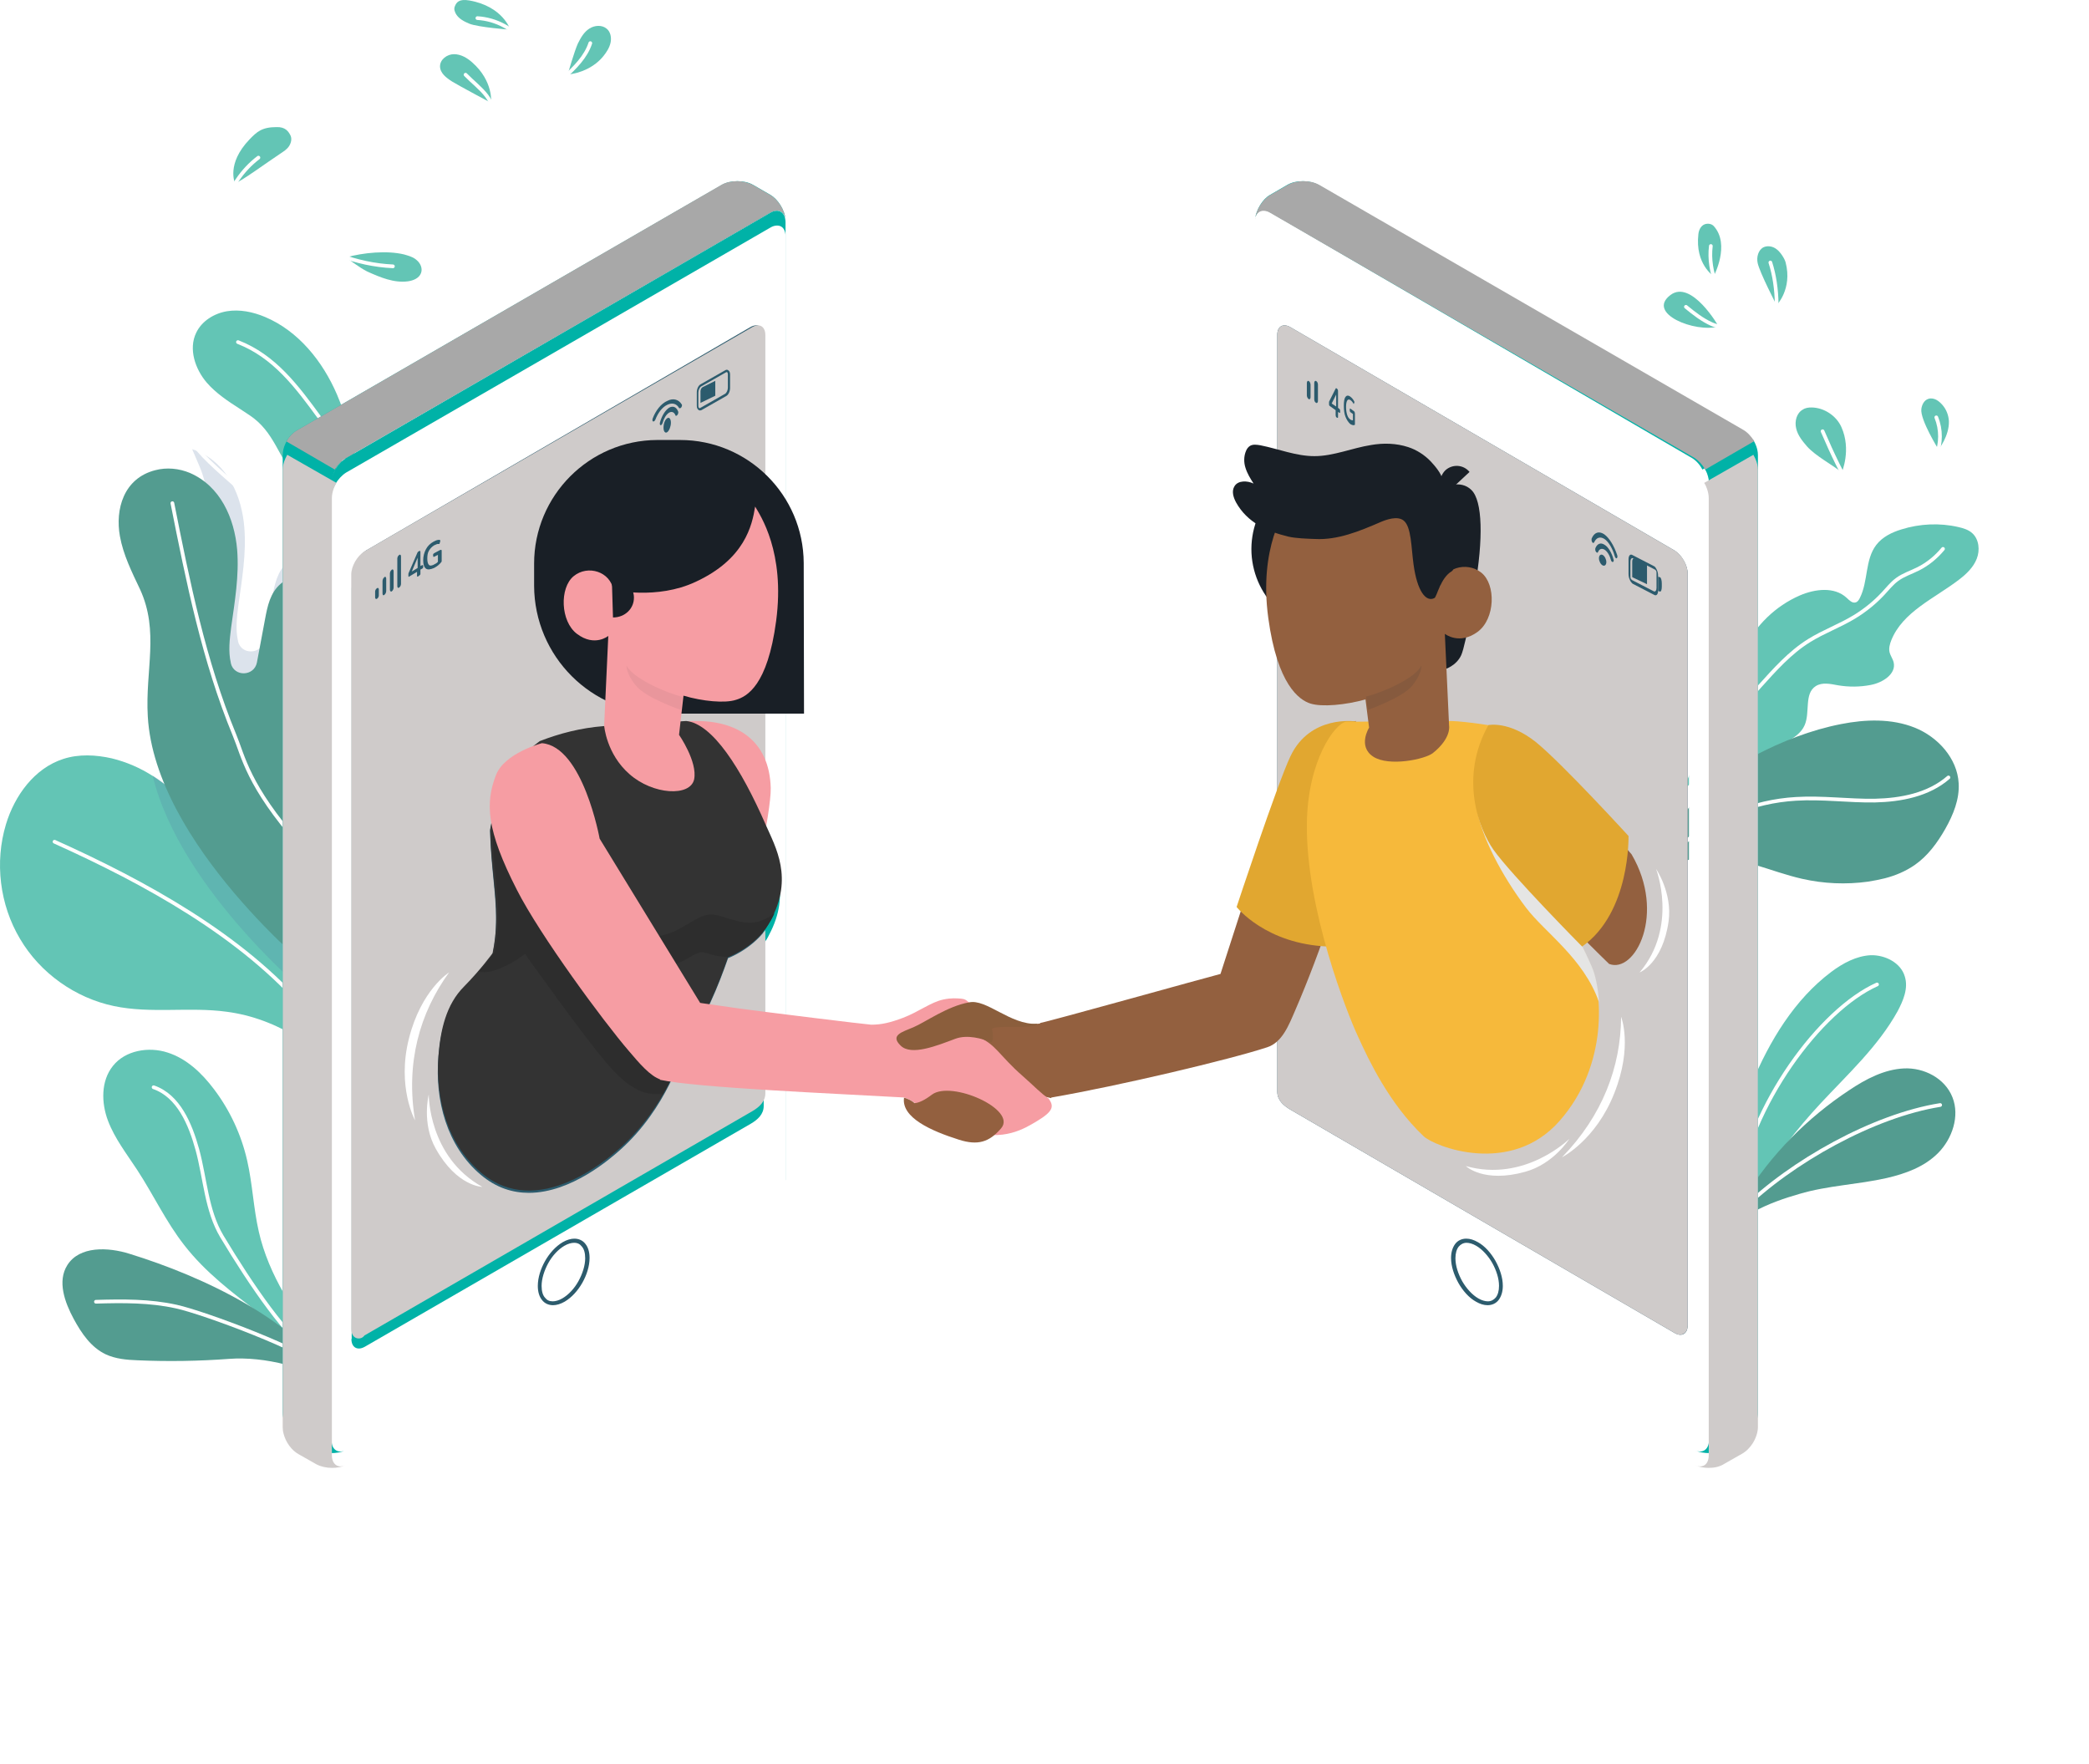 <svg width="565" height="477" viewBox="0 0 565 477" fill="none" xmlns="http://www.w3.org/2000/svg">
<path d="M124.448 423.216V421.584C124.448 421.344 124.304 421.2 124.064 421.2H113.456C113.216 421.2 113.072 421.344 113.072 421.584V437.616C113.072 437.856 113.216 438 113.456 438H124.064C124.304 438 124.448 437.856 124.448 437.616V435.984C124.448 435.744 124.304 435.6 124.064 435.6H116C115.904 435.6 115.856 435.528 115.856 435.456V430.872C115.856 430.776 115.928 430.728 116 430.728H121.376C121.616 430.728 121.76 430.584 121.76 430.344V428.712C121.76 428.472 121.616 428.328 121.376 428.328H116C115.904 428.328 115.856 428.256 115.856 428.184V423.744C115.856 423.648 115.904 423.6 116 423.6H124.064C124.304 423.6 124.448 423.456 124.448 423.216ZM132.891 425.544C131.619 425.544 130.635 425.952 129.939 426.84C129.867 426.936 129.795 426.888 129.795 426.768V426.12C129.795 425.88 129.651 425.736 129.411 425.736H127.395C127.155 425.736 127.011 425.88 127.011 426.12V437.616C127.011 437.856 127.155 438 127.395 438H129.411C129.651 438 129.795 437.856 129.795 437.616V430.392C129.795 428.928 130.731 427.944 132.099 427.944C133.491 427.944 134.403 428.952 134.403 430.416V437.616C134.403 437.856 134.547 438 134.787 438H136.803C137.043 438 137.187 437.856 137.187 437.616V429.84C137.187 427.176 135.483 425.544 132.891 425.544ZM146.57 427.608V426.12C146.57 425.88 146.426 425.736 146.186 425.736H143.858C143.762 425.736 143.714 425.664 143.714 425.592V422.904C143.714 422.664 143.57 422.52 143.33 422.52H141.434C141.194 422.52 141.05 422.664 141.05 422.904V425.592C141.05 425.688 141.002 425.736 140.906 425.736H139.658C139.418 425.736 139.274 425.88 139.274 426.12V427.608C139.274 427.848 139.418 427.992 139.658 427.992H140.906C141.002 427.992 141.05 428.064 141.05 428.136V434.856C141.074 437.4 142.538 437.976 144.842 437.976C145.226 437.976 145.61 437.952 145.994 437.952C146.258 437.928 146.378 437.784 146.378 437.544V435.936C146.378 435.696 146.234 435.552 145.994 435.552H145.37C144.242 435.552 143.714 435.048 143.714 433.8V428.136C143.714 428.04 143.762 427.992 143.858 427.992H146.186C146.426 427.992 146.57 427.848 146.57 427.608ZM154.755 425.592C153.507 425.592 152.595 426.168 151.971 427.104C151.899 427.224 151.827 427.176 151.827 427.056V426.12C151.827 425.88 151.683 425.736 151.443 425.736H149.427C149.187 425.736 149.043 425.88 149.043 426.12V437.616C149.043 437.856 149.187 438 149.427 438H151.443C151.683 438 151.827 437.856 151.827 437.616V430.92C151.827 429.456 152.883 428.568 154.179 428.496C154.659 428.424 155.091 428.472 155.403 428.568C155.667 428.64 155.811 428.592 155.859 428.328L156.243 426.336C156.291 426.12 156.219 425.952 156.027 425.856C155.715 425.712 155.331 425.592 154.755 425.592ZM163.328 435.84C161.84 435.84 160.808 435.144 160.472 434.016C160.376 433.752 160.328 433.392 160.328 432.96C160.328 432.864 160.376 432.816 160.472 432.816H167.912C168.152 432.816 168.296 432.672 168.296 432.432C168.272 431.736 168.224 431.064 168.128 430.464C167.648 427.416 166.088 425.544 162.872 425.544C160.304 425.544 158.408 427.008 157.808 429.264C157.592 429.984 157.544 430.752 157.544 431.808C157.544 432.912 157.712 433.92 158.024 434.784C158.768 436.872 160.472 438.192 163.064 438.192C165.176 438.192 166.808 437.28 167.72 435.84C167.864 435.624 167.792 435.456 167.624 435.312L166.472 434.4C166.28 434.256 166.088 434.304 165.944 434.52C165.416 435.288 164.528 435.792 163.328 435.84ZM162.848 427.944C164.144 427.944 165.008 428.664 165.296 429.768C165.368 429.984 165.392 430.272 165.44 430.632C165.44 430.728 165.392 430.776 165.296 430.776H160.472C160.376 430.776 160.328 430.728 160.352 430.632C160.376 430.224 160.448 429.912 160.544 429.624C160.832 428.616 161.6 427.944 162.848 427.944ZM181.14 435.84C179.652 435.84 178.62 435.144 178.284 434.016C178.188 433.752 178.14 433.392 178.14 432.96C178.14 432.864 178.188 432.816 178.284 432.816H185.724C185.964 432.816 186.108 432.672 186.108 432.432C186.084 431.736 186.036 431.064 185.94 430.464C185.46 427.416 183.9 425.544 180.684 425.544C178.116 425.544 176.22 427.008 175.62 429.264C175.404 429.984 175.356 430.752 175.356 431.808C175.356 432.912 175.524 433.92 175.836 434.784C176.58 436.872 178.284 438.192 180.876 438.192C182.988 438.192 184.62 437.28 185.532 435.84C185.676 435.624 185.604 435.456 185.436 435.312L184.284 434.4C184.092 434.256 183.9 434.304 183.756 434.52C183.228 435.288 182.34 435.792 181.14 435.84ZM180.66 427.944C181.956 427.944 182.82 428.664 183.108 429.768C183.18 429.984 183.204 430.272 183.252 430.632C183.252 430.728 183.204 430.776 183.108 430.776H178.284C178.188 430.776 178.14 430.728 178.164 430.632C178.188 430.224 178.26 429.912 178.356 429.624C178.644 428.616 179.412 427.944 180.66 427.944ZM201.78 425.544C200.34 425.544 198.996 426.096 198.228 427.368C198.18 427.488 198.084 427.488 198.036 427.392C197.388 426.192 196.212 425.544 194.628 425.544C193.404 425.544 192.324 425.928 191.604 426.816C191.532 426.936 191.436 426.888 191.436 426.768V426.12C191.436 425.88 191.292 425.736 191.052 425.736H189.036C188.796 425.736 188.652 425.88 188.652 426.12V437.616C188.652 437.856 188.796 438 189.036 438H191.052C191.292 438 191.436 437.856 191.436 437.616V429.912C191.58 428.688 192.42 427.944 193.62 427.944C194.94 427.944 195.804 428.88 195.804 430.344V437.616C195.804 437.856 195.948 438 196.188 438H198.18C198.42 438 198.564 437.856 198.564 437.616V430.32C198.564 428.856 199.5 427.944 200.796 427.944C202.092 427.944 202.956 428.88 202.956 430.344V437.616C202.956 437.856 203.1 438 203.34 438H205.332C205.572 438 205.716 437.856 205.716 437.616V429.768C205.716 427.104 204.228 425.544 201.78 425.544ZM218.467 438.192C220.939 438.192 222.955 436.92 223.579 434.856C223.627 434.688 223.651 434.52 223.675 434.376C223.723 434.136 223.603 433.992 223.363 433.944L221.371 433.632C221.131 433.584 220.939 433.848 220.915 433.968C220.915 433.968 220.915 434.016 220.891 434.088C220.627 435.12 219.691 435.792 218.467 435.792C217.195 435.792 216.355 435.072 216.043 433.968C215.923 433.512 215.827 432.816 215.827 431.832C215.827 430.896 215.923 430.152 216.067 429.696C216.355 428.64 217.219 427.944 218.467 427.944C219.763 427.944 220.699 428.712 220.915 429.648L220.987 429.96C221.035 430.176 221.179 430.296 221.419 430.248L223.411 429.936C223.651 429.888 223.771 429.768 223.723 429.504C223.699 429.336 223.675 429.096 223.579 428.832C223.003 426.984 221.035 425.544 218.467 425.544C215.995 425.544 214.075 426.864 213.403 428.976C213.163 429.672 213.019 430.56 213.019 431.808C213.019 432.912 213.115 433.872 213.403 434.688C214.099 436.824 215.995 438.192 218.467 438.192ZM231.22 438.192C233.692 438.192 235.588 436.824 236.308 434.544C236.572 433.752 236.716 432.744 236.716 431.808C236.716 430.848 236.572 429.84 236.284 429.072C235.54 426.864 233.692 425.544 231.244 425.544C228.676 425.544 226.756 426.864 226.036 429.096C225.796 429.84 225.652 430.848 225.652 431.832C225.652 432.792 225.796 433.8 226.06 434.568C226.756 436.824 228.7 438.192 231.22 438.192ZM231.22 435.792C229.972 435.792 229.06 435.072 228.7 433.872C228.556 433.368 228.46 432.6 228.46 431.856C228.46 431.064 228.556 430.344 228.7 429.84C229.06 428.64 229.948 427.944 231.172 427.944C232.396 427.944 233.308 428.64 233.668 429.84C233.812 430.344 233.908 431.064 233.908 431.856C233.908 432.576 233.836 433.32 233.644 433.872C233.284 435.072 232.396 435.792 231.22 435.792ZM245.227 425.544C243.955 425.544 242.971 425.952 242.275 426.84C242.203 426.936 242.131 426.888 242.131 426.768V426.12C242.131 425.88 241.987 425.736 241.747 425.736H239.731C239.491 425.736 239.347 425.88 239.347 426.12V437.616C239.347 437.856 239.491 438 239.731 438H241.747C241.987 438 242.131 437.856 242.131 437.616V430.392C242.131 428.928 243.067 427.944 244.435 427.944C245.827 427.944 246.739 428.952 246.739 430.416V437.616C246.739 437.856 246.883 438 247.123 438H249.139C249.379 438 249.523 437.856 249.523 437.616V429.84C249.523 427.176 247.819 425.544 245.227 425.544ZM258.906 427.608V426.12C258.906 425.88 258.762 425.736 258.522 425.736H256.194C256.098 425.736 256.05 425.664 256.05 425.592V422.904C256.05 422.664 255.906 422.52 255.666 422.52H253.77C253.53 422.52 253.386 422.664 253.386 422.904V425.592C253.386 425.688 253.338 425.736 253.242 425.736H251.994C251.754 425.736 251.61 425.88 251.61 426.12V427.608C251.61 427.848 251.754 427.992 251.994 427.992H253.242C253.338 427.992 253.386 428.064 253.386 428.136V434.856C253.41 437.4 254.874 437.976 257.178 437.976C257.562 437.976 257.946 437.952 258.33 437.952C258.594 437.928 258.714 437.784 258.714 437.544V435.936C258.714 435.696 258.57 435.552 258.33 435.552H257.706C256.578 435.552 256.05 435.048 256.05 433.8V428.136C256.05 428.04 256.098 427.992 256.194 427.992H258.522C258.762 427.992 258.906 427.848 258.906 427.608ZM266.059 425.544C263.299 425.544 261.331 426.912 261.043 428.808C261.019 428.976 261.163 429.096 261.403 429.12L263.563 429.384C263.803 429.408 263.923 429.312 263.995 429.072C264.235 428.376 264.979 427.944 266.131 427.944C267.643 427.944 268.363 428.688 268.363 429.912V430.464C268.363 430.56 268.315 430.608 268.219 430.608H265.675C262.483 430.608 260.683 432.096 260.683 434.568C260.683 437.088 262.507 438.192 264.739 438.192C266.179 438.192 267.355 437.76 268.195 436.944C268.291 436.872 268.363 436.896 268.363 437.016V437.616C268.363 437.856 268.507 438 268.747 438H270.763C271.003 438 271.147 437.856 271.147 437.616V429.624C271.147 427.272 269.155 425.544 266.059 425.544ZM265.507 435.984C264.355 435.984 263.467 435.432 263.467 434.376C263.467 433.176 264.547 432.528 266.227 432.528H268.219C268.315 432.528 268.363 432.576 268.363 432.672V433.776C268.363 435.096 267.019 435.984 265.507 435.984ZM280.234 427.608V426.12C280.234 425.88 280.09 425.736 279.85 425.736H277.522C277.426 425.736 277.378 425.664 277.378 425.592V422.904C277.378 422.664 277.234 422.52 276.994 422.52H275.098C274.858 422.52 274.714 422.664 274.714 422.904V425.592C274.714 425.688 274.666 425.736 274.57 425.736H273.322C273.082 425.736 272.938 425.88 272.938 426.12V427.608C272.938 427.848 273.082 427.992 273.322 427.992H274.57C274.666 427.992 274.714 428.064 274.714 428.136V434.856C274.738 437.4 276.202 437.976 278.506 437.976C278.89 437.976 279.274 437.952 279.658 437.952C279.922 437.928 280.042 437.784 280.042 437.544V435.936C280.042 435.696 279.898 435.552 279.658 435.552H279.034C277.906 435.552 277.378 435.048 277.378 433.8V428.136C277.378 428.04 277.426 427.992 277.522 427.992H279.85C280.09 427.992 280.234 427.848 280.234 427.608ZM287.704 438.192C290.176 438.192 292.072 436.824 292.792 434.544C293.056 433.752 293.2 432.744 293.2 431.808C293.2 430.848 293.056 429.84 292.768 429.072C292.024 426.864 290.176 425.544 287.728 425.544C285.16 425.544 283.24 426.864 282.52 429.096C282.28 429.84 282.136 430.848 282.136 431.832C282.136 432.792 282.28 433.8 282.544 434.568C283.24 436.824 285.184 438.192 287.704 438.192ZM287.704 435.792C286.456 435.792 285.544 435.072 285.184 433.872C285.04 433.368 284.944 432.6 284.944 431.856C284.944 431.064 285.04 430.344 285.184 429.84C285.544 428.64 286.432 427.944 287.656 427.944C288.88 427.944 289.792 428.64 290.152 429.84C290.296 430.344 290.392 431.064 290.392 431.856C290.392 432.576 290.32 433.32 290.128 433.872C289.768 435.072 288.88 435.792 287.704 435.792ZM306.132 435.84C304.644 435.84 303.612 435.144 303.276 434.016C303.18 433.752 303.132 433.392 303.132 432.96C303.132 432.864 303.18 432.816 303.276 432.816H310.716C310.956 432.816 311.1 432.672 311.1 432.432C311.076 431.736 311.028 431.064 310.932 430.464C310.452 427.416 308.892 425.544 305.676 425.544C303.108 425.544 301.212 427.008 300.612 429.264C300.396 429.984 300.348 430.752 300.348 431.808C300.348 432.912 300.516 433.92 300.828 434.784C301.572 436.872 303.276 438.192 305.868 438.192C307.98 438.192 309.612 437.28 310.524 435.84C310.668 435.624 310.596 435.456 310.428 435.312L309.276 434.4C309.084 434.256 308.892 434.304 308.748 434.52C308.22 435.288 307.332 435.792 306.132 435.84ZM305.652 427.944C306.948 427.944 307.812 428.664 308.1 429.768C308.172 429.984 308.196 430.272 308.244 430.632C308.244 430.728 308.196 430.776 308.1 430.776H303.276C303.18 430.776 303.132 430.728 303.156 430.632C303.18 430.224 303.252 429.912 303.348 429.624C303.636 428.616 304.404 427.944 305.652 427.944ZM323.561 438.192C326.033 438.192 328.049 436.92 328.673 434.856C328.721 434.688 328.745 434.52 328.769 434.376C328.817 434.136 328.697 433.992 328.457 433.944L326.465 433.632C326.225 433.584 326.033 433.848 326.009 433.968C326.009 433.968 326.009 434.016 325.985 434.088C325.721 435.12 324.785 435.792 323.561 435.792C322.289 435.792 321.449 435.072 321.137 433.968C321.017 433.512 320.921 432.816 320.921 431.832C320.921 430.896 321.017 430.152 321.161 429.696C321.449 428.64 322.313 427.944 323.561 427.944C324.857 427.944 325.793 428.712 326.009 429.648L326.081 429.96C326.129 430.176 326.273 430.296 326.513 430.248L328.505 429.936C328.745 429.888 328.865 429.768 328.817 429.504C328.793 429.336 328.769 429.096 328.673 428.832C328.097 426.984 326.129 425.544 323.561 425.544C321.089 425.544 319.169 426.864 318.497 428.976C318.257 429.672 318.113 430.56 318.113 431.808C318.113 432.912 318.209 433.872 318.497 434.688C319.193 436.824 321.089 438.192 323.561 438.192ZM336.314 438.192C338.786 438.192 340.682 436.824 341.402 434.544C341.666 433.752 341.81 432.744 341.81 431.808C341.81 430.848 341.666 429.84 341.378 429.072C340.634 426.864 338.786 425.544 336.338 425.544C333.77 425.544 331.85 426.864 331.13 429.096C330.89 429.84 330.746 430.848 330.746 431.832C330.746 432.792 330.89 433.8 331.154 434.568C331.85 436.824 333.794 438.192 336.314 438.192ZM336.314 435.792C335.066 435.792 334.154 435.072 333.794 433.872C333.65 433.368 333.554 432.6 333.554 431.856C333.554 431.064 333.65 430.344 333.794 429.84C334.154 428.64 335.042 427.944 336.266 427.944C337.49 427.944 338.402 428.64 338.762 429.84C338.906 430.344 339.002 431.064 339.002 431.856C339.002 432.576 338.93 433.32 338.738 433.872C338.378 435.072 337.49 435.792 336.314 435.792ZM350.321 425.544C349.049 425.544 348.065 425.952 347.369 426.84C347.297 426.936 347.225 426.888 347.225 426.768V426.12C347.225 425.88 347.081 425.736 346.841 425.736H344.825C344.585 425.736 344.441 425.88 344.441 426.12V437.616C344.441 437.856 344.585 438 344.825 438H346.841C347.081 438 347.225 437.856 347.225 437.616V430.392C347.225 428.928 348.161 427.944 349.529 427.944C350.921 427.944 351.833 428.952 351.833 430.416V437.616C351.833 437.856 351.977 438 352.217 438H354.233C354.473 438 354.617 437.856 354.617 437.616V429.84C354.617 427.176 352.913 425.544 350.321 425.544ZM363.352 425.544C362.08 425.544 361.096 425.952 360.4 426.84C360.328 426.936 360.256 426.888 360.256 426.768V421.584C360.256 421.344 360.112 421.2 359.872 421.2H357.856C357.616 421.2 357.472 421.344 357.472 421.584V437.616C357.472 437.856 357.616 438 357.856 438H359.872C360.112 438 360.256 437.856 360.256 437.616V430.392C360.256 428.928 361.192 427.944 362.56 427.944C363.952 427.944 364.864 428.952 364.864 430.416V437.616C364.864 437.856 365.008 438 365.248 438H367.264C367.504 438 367.648 437.856 367.648 437.616V429.84C367.648 427.176 365.944 425.544 363.352 425.544ZM376.023 435.84C374.535 435.84 373.503 435.144 373.167 434.016C373.071 433.752 373.023 433.392 373.023 432.96C373.023 432.864 373.071 432.816 373.167 432.816H380.607C380.847 432.816 380.991 432.672 380.991 432.432C380.967 431.736 380.919 431.064 380.823 430.464C380.343 427.416 378.783 425.544 375.567 425.544C372.999 425.544 371.103 427.008 370.503 429.264C370.287 429.984 370.239 430.752 370.239 431.808C370.239 432.912 370.407 433.92 370.719 434.784C371.463 436.872 373.167 438.192 375.759 438.192C377.871 438.192 379.503 437.28 380.415 435.84C380.559 435.624 380.487 435.456 380.319 435.312L379.167 434.4C378.975 434.256 378.783 434.304 378.639 434.52C378.111 435.288 377.223 435.792 376.023 435.84ZM375.543 427.944C376.839 427.944 377.703 428.664 377.991 429.768C378.063 429.984 378.087 430.272 378.135 430.632C378.135 430.728 378.087 430.776 377.991 430.776H373.167C373.071 430.776 373.023 430.728 373.047 430.632C373.071 430.224 373.143 429.912 373.239 429.624C373.527 428.616 374.295 427.944 375.543 427.944ZM391.071 434.088C390.807 435.12 389.871 435.792 388.647 435.792C387.375 435.792 386.535 435.072 386.223 433.968C386.103 433.512 386.007 432.816 386.007 431.832C386.007 430.896 386.103 430.152 386.247 429.696C386.535 428.64 387.399 427.944 388.647 427.944C389.943 427.944 390.879 428.712 391.095 429.648L391.167 429.96C391.215 430.176 391.359 430.296 391.599 430.248L393.591 429.936C393.831 429.888 393.951 429.768 393.903 429.504C393.879 429.336 393.855 429.096 393.759 428.832C393.183 426.984 391.215 425.544 388.647 425.544C386.175 425.544 384.255 426.864 383.583 428.976C383.343 429.672 383.199 430.56 383.199 431.808C383.199 432.912 383.295 433.872 383.583 434.688C384.183 436.464 385.575 437.712 387.447 438.072C387.519 438.096 387.567 438.12 387.615 438.144C388.455 438.84 388.983 439.536 388.839 440.184C388.695 440.76 388.143 440.928 387.543 440.784C387.279 440.736 387.135 440.832 387.087 441.072L386.967 441.816C386.943 442.032 387.015 442.2 387.231 442.272C388.311 442.584 390.207 442.632 390.663 440.952C390.879 440.088 390.591 439.152 389.679 438.288C389.583 438.216 389.607 438.12 389.727 438.12C391.695 437.784 393.231 436.608 393.759 434.856C393.807 434.688 393.831 434.52 393.855 434.376C393.903 434.136 393.783 433.992 393.543 433.944L391.551 433.632C391.311 433.584 391.119 433.848 391.095 433.968C391.095 433.968 391.095 434.016 391.071 434.088ZM400.965 425.544C398.205 425.544 396.237 426.912 395.949 428.808C395.925 428.976 396.069 429.096 396.309 429.12L398.469 429.384C398.709 429.408 398.829 429.312 398.901 429.072C399.141 428.376 399.885 427.944 401.037 427.944C402.549 427.944 403.269 428.688 403.269 429.912V430.464C403.269 430.56 403.221 430.608 403.125 430.608H400.581C397.389 430.608 395.589 432.096 395.589 434.568C395.589 437.088 397.413 438.192 399.645 438.192C401.085 438.192 402.261 437.76 403.101 436.944C403.197 436.872 403.269 436.896 403.269 437.016V437.616C403.269 437.856 403.413 438 403.653 438H405.669C405.909 438 406.053 437.856 406.053 437.616V429.624C406.053 427.272 404.061 425.544 400.965 425.544ZM400.413 435.984C399.261 435.984 398.373 435.432 398.373 434.376C398.373 433.176 399.453 432.528 401.133 432.528H403.125C403.221 432.528 403.269 432.576 403.269 432.672V433.776C403.269 435.096 401.925 435.984 400.413 435.984ZM418.309 425.544C415.549 425.544 413.581 426.912 413.293 428.808C413.269 428.976 413.413 429.096 413.653 429.12L415.813 429.384C416.053 429.408 416.173 429.312 416.245 429.072C416.485 428.376 417.229 427.944 418.381 427.944C419.893 427.944 420.613 428.688 420.613 429.912V430.464C420.613 430.56 420.565 430.608 420.469 430.608H417.925C414.733 430.608 412.933 432.096 412.933 434.568C412.933 437.088 414.757 438.192 416.989 438.192C418.429 438.192 419.605 437.76 420.445 436.944C420.541 436.872 420.613 436.896 420.613 437.016V437.616C420.613 437.856 420.757 438 420.997 438H423.013C423.253 438 423.397 437.856 423.397 437.616V429.624C423.397 427.272 421.405 425.544 418.309 425.544ZM417.757 435.984C416.605 435.984 415.717 435.432 415.717 434.376C415.717 433.176 416.797 432.528 418.477 432.528H420.469C420.565 432.528 420.613 432.576 420.613 432.672V433.776C420.613 435.096 419.269 435.984 417.757 435.984ZM152.392 462.904C151.696 460.864 150.088 459.544 147.784 459.544C146.608 459.544 145.696 460 145.048 460.792C144.976 460.912 144.88 460.864 144.88 460.744V460.12C144.88 459.88 144.736 459.736 144.496 459.736H142.48C142.24 459.736 142.096 459.88 142.096 460.12V476.152C142.096 476.392 142.24 476.536 142.48 476.536H144.496C144.736 476.536 144.88 476.392 144.88 476.152V471.064C144.88 470.944 144.976 470.92 145.048 471.016C145.72 471.76 146.608 472.192 147.784 472.192C150.16 472.192 151.72 470.896 152.416 468.832C152.704 467.968 152.824 466.984 152.824 465.904C152.824 464.8 152.68 463.792 152.392 462.904ZM149.248 468.784C148.816 469.432 148.168 469.792 147.328 469.792C146.536 469.792 145.936 469.408 145.528 468.736C145.12 468.064 144.928 467.104 144.928 465.88C144.928 464.728 145.096 463.744 145.48 463.096C145.912 462.376 146.512 461.968 147.352 461.968C148.264 461.968 148.96 462.376 149.368 463.12C149.752 463.792 149.944 464.728 149.944 465.856C149.944 467.104 149.704 468.088 149.248 468.784ZM161.001 459.592C159.753 459.592 158.841 460.168 158.217 461.104C158.145 461.224 158.073 461.176 158.073 461.056V460.12C158.073 459.88 157.929 459.736 157.689 459.736H155.673C155.433 459.736 155.289 459.88 155.289 460.12V471.616C155.289 471.856 155.433 472 155.673 472H157.689C157.929 472 158.073 471.856 158.073 471.616V464.92C158.073 463.456 159.129 462.568 160.425 462.496C160.905 462.424 161.337 462.472 161.649 462.568C161.913 462.64 162.057 462.592 162.105 462.328L162.489 460.336C162.537 460.12 162.465 459.952 162.273 459.856C161.961 459.712 161.577 459.592 161.001 459.592ZM169.31 472.192C171.782 472.192 173.678 470.824 174.398 468.544C174.662 467.752 174.806 466.744 174.806 465.808C174.806 464.848 174.662 463.84 174.374 463.072C173.63 460.864 171.782 459.544 169.334 459.544C166.766 459.544 164.846 460.864 164.126 463.096C163.886 463.84 163.742 464.848 163.742 465.832C163.742 466.792 163.886 467.8 164.15 468.568C164.846 470.824 166.79 472.192 169.31 472.192ZM169.31 469.792C168.062 469.792 167.15 469.072 166.79 467.872C166.646 467.368 166.55 466.6 166.55 465.856C166.55 465.064 166.646 464.344 166.79 463.84C167.15 462.64 168.038 461.944 169.262 461.944C170.486 461.944 171.398 462.64 171.758 463.84C171.902 464.344 171.998 465.064 171.998 465.856C171.998 466.576 171.926 467.32 171.734 467.872C171.374 469.072 170.486 469.792 169.31 469.792ZM187.853 462.904C187.157 460.864 185.549 459.544 183.245 459.544C182.069 459.544 181.157 460 180.509 460.792C180.437 460.912 180.341 460.864 180.341 460.744V460.12C180.341 459.88 180.197 459.736 179.957 459.736H177.941C177.701 459.736 177.557 459.88 177.557 460.12V476.152C177.557 476.392 177.701 476.536 177.941 476.536H179.957C180.197 476.536 180.341 476.392 180.341 476.152V471.064C180.341 470.944 180.437 470.92 180.509 471.016C181.181 471.76 182.069 472.192 183.245 472.192C185.621 472.192 187.181 470.896 187.877 468.832C188.165 467.968 188.285 466.984 188.285 465.904C188.285 464.8 188.141 463.792 187.853 462.904ZM184.709 468.784C184.277 469.432 183.629 469.792 182.789 469.792C181.997 469.792 181.397 469.408 180.989 468.736C180.581 468.064 180.389 467.104 180.389 465.88C180.389 464.728 180.557 463.744 180.941 463.096C181.373 462.376 181.973 461.968 182.813 461.968C183.725 461.968 184.421 462.376 184.829 463.12C185.213 463.792 185.405 464.728 185.405 465.856C185.405 467.104 185.165 468.088 184.709 468.784ZM195.982 472.192C198.454 472.192 200.35 470.824 201.07 468.544C201.334 467.752 201.478 466.744 201.478 465.808C201.478 464.848 201.334 463.84 201.046 463.072C200.302 460.864 198.454 459.544 196.006 459.544C193.438 459.544 191.518 460.864 190.798 463.096C190.558 463.84 190.414 464.848 190.414 465.832C190.414 466.792 190.558 467.8 190.822 468.568C191.518 470.824 193.462 472.192 195.982 472.192ZM195.982 469.792C194.734 469.792 193.822 469.072 193.462 467.872C193.318 467.368 193.222 466.6 193.222 465.856C193.222 465.064 193.318 464.344 193.462 463.84C193.822 462.64 194.71 461.944 195.934 461.944C197.158 461.944 198.07 462.64 198.43 463.84C198.574 464.344 198.67 465.064 198.67 465.856C198.67 466.576 198.598 467.32 198.406 467.872C198.046 469.072 197.158 469.792 195.982 469.792ZM208.693 472.144C211.645 472.144 213.613 470.8 213.613 468.496C213.613 466.096 211.381 465.352 209.389 464.776C207.781 464.32 206.437 464.08 206.437 463.096C206.437 462.232 207.325 461.776 208.549 461.776C209.989 461.776 210.829 462.448 210.829 463.24V463.384C210.829 463.48 210.973 463.528 211.213 463.528H213.061C213.301 463.528 213.445 463.408 213.445 463.24C213.445 461.104 211.501 459.592 208.549 459.592C205.717 459.592 203.773 460.984 203.773 463.264C203.773 465.616 205.909 466.384 207.829 466.96C209.413 467.488 210.829 467.656 210.829 468.664C210.829 469.456 209.965 470.056 208.669 470.056C207.277 470.056 206.341 469.36 206.341 468.568V468.4C206.341 468.304 206.197 468.232 205.957 468.232H204.037C203.797 468.232 203.653 468.376 203.653 468.616V468.736C203.653 470.68 205.621 472.144 208.693 472.144ZM222.449 461.608V460.12C222.449 459.88 222.305 459.736 222.065 459.736H219.737C219.641 459.736 219.593 459.664 219.593 459.592V456.904C219.593 456.664 219.449 456.52 219.209 456.52H217.313C217.073 456.52 216.929 456.664 216.929 456.904V459.592C216.929 459.688 216.881 459.736 216.785 459.736H215.537C215.297 459.736 215.153 459.88 215.153 460.12V461.608C215.153 461.848 215.297 461.992 215.537 461.992H216.785C216.881 461.992 216.929 462.064 216.929 462.136V468.856C216.953 471.4 218.417 471.976 220.721 471.976C221.105 471.976 221.489 471.952 221.873 471.952C222.137 471.928 222.257 471.784 222.257 471.544V469.936C222.257 469.696 222.113 469.552 221.873 469.552H221.249C220.121 469.552 219.593 469.048 219.593 467.8V462.136C219.593 462.04 219.641 461.992 219.737 461.992H222.065C222.305 461.992 222.449 461.848 222.449 461.608ZM229.602 459.544C226.842 459.544 224.874 460.912 224.586 462.808C224.562 462.976 224.706 463.096 224.946 463.12L227.106 463.384C227.346 463.408 227.466 463.312 227.538 463.072C227.778 462.376 228.522 461.944 229.674 461.944C231.186 461.944 231.906 462.688 231.906 463.912V464.464C231.906 464.56 231.858 464.608 231.762 464.608H229.218C226.026 464.608 224.226 466.096 224.226 468.568C224.226 471.088 226.05 472.192 228.282 472.192C229.722 472.192 230.898 471.76 231.738 470.944C231.834 470.872 231.906 470.896 231.906 471.016V471.616C231.906 471.856 232.05 472 232.29 472H234.306C234.546 472 234.69 471.856 234.69 471.616V463.624C234.69 461.272 232.698 459.544 229.602 459.544ZM229.05 469.984C227.898 469.984 227.01 469.432 227.01 468.376C227.01 467.176 228.09 466.528 229.77 466.528H231.762C231.858 466.528 231.906 466.576 231.906 466.672V467.776C231.906 469.096 230.562 469.984 229.05 469.984ZM249.705 455.584V460.672C249.705 460.792 249.609 460.816 249.537 460.72C248.865 459.976 247.977 459.544 246.801 459.544C244.425 459.544 242.865 460.84 242.169 462.904C241.881 463.768 241.761 464.752 241.761 465.832C241.761 466.936 241.905 467.944 242.193 468.832C242.889 470.872 244.497 472.192 246.801 472.192C247.977 472.192 248.889 471.736 249.537 470.944C249.609 470.824 249.705 470.872 249.705 470.992V471.616C249.705 471.856 249.849 472 250.089 472H252.105C252.345 472 252.489 471.856 252.489 471.616V455.584C252.489 455.344 252.345 455.2 252.105 455.2H250.089C249.849 455.2 249.705 455.344 249.705 455.584ZM249.105 468.64C248.673 469.36 248.073 469.768 247.233 469.768C246.321 469.768 245.625 469.36 245.217 468.616C244.833 467.944 244.641 467.008 244.641 465.88C244.641 464.632 244.881 463.648 245.337 462.952C245.769 462.304 246.417 461.944 247.257 461.944C248.049 461.944 248.649 462.328 249.057 463C249.465 463.672 249.657 464.632 249.657 465.856C249.657 467.008 249.489 467.992 249.105 468.64ZM260.716 472.192C263.188 472.192 265.084 470.824 265.804 468.544C266.068 467.752 266.212 466.744 266.212 465.808C266.212 464.848 266.068 463.84 265.78 463.072C265.036 460.864 263.188 459.544 260.74 459.544C258.172 459.544 256.252 460.864 255.532 463.096C255.292 463.84 255.148 464.848 255.148 465.832C255.148 466.792 255.292 467.8 255.556 468.568C256.252 470.824 258.196 472.192 260.716 472.192ZM260.716 469.792C259.468 469.792 258.556 469.072 258.196 467.872C258.052 467.368 257.956 466.6 257.956 465.856C257.956 465.064 258.052 464.344 258.196 463.84C258.556 462.64 259.444 461.944 260.668 461.944C261.892 461.944 262.804 462.64 263.164 463.84C263.308 464.344 263.404 465.064 263.404 465.856C263.404 466.576 263.332 467.32 263.14 467.872C262.78 469.072 261.892 469.792 260.716 469.792ZM284.424 472H288.312C288.624 472 288.792 471.808 288.696 471.472L283.704 455.584C283.632 455.344 283.464 455.2 283.2 455.2H278.256C277.992 455.2 277.824 455.344 277.752 455.584L272.76 471.472C272.664 471.808 272.832 472 273.144 472H277.032C277.296 472 277.464 471.88 277.536 471.616L278.016 469.888C278.04 469.792 278.136 469.72 278.232 469.72H283.224C283.32 469.72 283.416 469.792 283.44 469.888L283.92 471.616C283.992 471.88 284.16 472 284.424 472ZM279.072 466.048L280.608 460.504C280.656 460.336 280.8 460.336 280.848 460.504L282.384 466.048C282.408 466.168 282.336 466.264 282.216 466.264H279.24C279.12 466.264 279.048 466.168 279.072 466.048ZM297.284 462.664V459.976C297.284 459.688 297.116 459.52 296.828 459.52H295.004C294.884 459.52 294.812 459.448 294.812 459.328V456.616C294.812 456.328 294.644 456.16 294.356 456.16H290.948C290.66 456.16 290.492 456.328 290.492 456.616V459.328C290.492 459.448 290.42 459.52 290.3 459.52H289.172C288.884 459.52 288.716 459.688 288.716 459.976V462.664C288.716 462.952 288.884 463.12 289.172 463.12H290.3C290.42 463.12 290.492 463.192 290.492 463.312V468.736C290.516 471.376 292.076 471.952 294.764 471.952C295.316 471.952 295.868 471.928 296.492 471.88C296.78 471.856 296.924 471.712 296.924 471.424V468.52C296.924 468.232 296.756 468.064 296.468 468.064H295.676C295.028 468.064 294.812 467.56 294.812 466.864V463.312C294.812 463.192 294.884 463.12 295.004 463.12H296.828C297.116 463.12 297.284 462.952 297.284 462.664ZM299.027 472H302.627C302.915 472 303.083 471.832 303.083 471.544V455.656C303.083 455.368 302.915 455.2 302.627 455.2H299.027C298.739 455.2 298.571 455.368 298.571 455.656V471.544C298.571 471.832 298.739 472 299.027 472ZM310.157 459.328C306.965 459.328 304.613 460.984 304.397 463.144C304.373 463.36 304.517 463.48 304.805 463.504L308.501 463.984C308.765 464.008 308.861 463.888 309.029 463.672C309.221 463.384 309.677 463.192 310.229 463.192C311.069 463.192 311.597 463.648 311.597 464.32V464.68C311.597 464.8 311.525 464.872 311.405 464.872H309.245C305.933 464.872 304.229 466.264 304.229 468.664C304.229 471.016 305.885 472.192 308.453 472.192C309.893 472.192 310.829 471.832 311.381 471.04C311.501 470.896 311.597 470.944 311.597 471.112V471.544C311.597 471.832 311.765 472 312.053 472H315.653C315.941 472 316.109 471.832 316.109 471.544V463.48C316.109 461.176 313.493 459.328 310.157 459.328ZM309.845 469.072C309.101 469.072 308.765 468.64 308.765 468.112C308.765 467.44 309.293 467.128 310.277 467.128H311.405C311.525 467.128 311.597 467.2 311.597 467.32V467.56C311.597 468.52 310.853 469.072 309.845 469.072ZM323.286 472.192C326.646 472.192 328.974 470.872 328.974 468.184C328.974 466.408 327.966 465.4 326.31 464.824C324.198 464.104 321.918 464.392 321.918 463.48C321.918 463.048 322.47 462.808 323.166 462.808C323.982 462.808 324.486 463.144 324.486 463.672V463.792C324.486 463.864 324.654 463.936 324.942 463.936H328.23C328.518 463.936 328.686 463.84 328.686 463.672C328.686 461.056 326.478 459.328 323.094 459.328C319.83 459.328 317.598 460.936 317.598 463.552C317.598 465.28 318.582 466.192 319.662 466.72C321.822 467.776 324.438 467.344 324.438 468.28C324.438 468.664 323.958 468.88 323.262 468.88C322.374 468.88 321.75 468.544 321.75 468.016V467.872C321.75 467.8 321.582 467.752 321.294 467.752H317.886C317.598 467.752 317.43 467.92 317.43 468.208V468.328C317.43 470.656 319.662 472.192 323.286 472.192ZM341.473 472.192C345.457 472.192 348.097 469.864 348.097 466.36V466.24C348.097 466.168 347.953 466.144 347.665 466.12L344.065 465.928C343.777 465.904 343.585 466.024 343.585 466.192C343.585 467.464 342.745 468.328 341.473 468.328C340.201 468.328 339.361 467.464 339.361 466.192V461.032C339.361 459.736 340.201 458.872 341.473 458.872C342.745 458.872 343.585 459.736 343.585 461.032V461.176C343.585 461.248 343.777 461.32 344.065 461.296L347.665 461.056C347.953 461.032 348.097 460.936 348.097 460.792C348.097 457.312 345.457 455.008 341.473 455.008C337.489 455.008 334.849 457.456 334.849 461.152V466C334.849 469.72 337.489 472.192 341.473 472.192ZM355.403 472.192C358.547 472.192 360.731 470.344 361.379 467.512C361.499 466.936 361.571 466.336 361.571 465.688C361.571 464.92 361.475 464.224 361.283 463.552C360.539 461.008 358.451 459.328 355.427 459.328C352.427 459.328 350.267 460.984 349.523 463.6C349.331 464.248 349.235 464.968 349.235 465.736C349.235 466.408 349.307 467.056 349.475 467.656C350.147 470.392 352.331 472.192 355.403 472.192ZM355.403 468.328C354.563 468.328 354.083 467.704 353.867 466.792C353.795 466.456 353.771 466.096 353.771 465.712C353.771 465.328 353.795 464.944 353.891 464.608C354.083 463.768 354.539 463.192 355.403 463.192C356.219 463.192 356.699 463.744 356.915 464.608C356.987 464.944 357.035 465.304 357.035 465.712C357.035 466.096 357.011 466.456 356.939 466.792C356.747 467.68 356.267 468.328 355.403 468.328ZM370.322 455.656V460.24C370.322 460.408 370.226 460.456 370.106 460.336C369.578 459.688 368.786 459.328 367.586 459.328C365.21 459.328 363.578 460.816 362.858 462.64C362.474 463.624 362.33 464.656 362.33 465.712C362.33 466.6 362.426 467.512 362.69 468.4C363.41 470.752 365.282 472.192 367.394 472.192C368.69 472.192 369.53 471.736 370.106 470.992C370.202 470.848 370.322 470.872 370.322 471.04V471.544C370.322 471.832 370.49 472 370.778 472H374.378C374.666 472 374.834 471.832 374.834 471.544V455.656C374.834 455.368 374.666 455.2 374.378 455.2H370.778C370.49 455.2 370.322 455.368 370.322 455.656ZM369.962 467.512C369.698 468.016 369.29 468.328 368.69 468.328C368.09 468.328 367.682 468.016 367.418 467.536C367.178 467.08 367.058 466.456 367.058 465.784C367.058 465.088 367.178 464.44 367.418 463.984C367.682 463.48 368.09 463.192 368.69 463.192C369.266 463.192 369.674 463.48 369.938 463.936C370.202 464.416 370.322 465.04 370.322 465.784C370.322 466.456 370.202 467.056 369.962 467.512ZM383.291 468.376C382.211 468.424 381.347 468.136 381.011 467.416C380.963 467.32 380.939 467.224 380.891 467.104C380.867 466.96 380.939 466.888 381.059 466.888H388.187C388.475 466.888 388.643 466.72 388.643 466.432C388.619 466.048 388.571 465.664 388.499 465.28C387.875 461.728 385.859 459.328 382.475 459.328C379.595 459.328 377.267 461.08 376.547 463.648C376.379 464.272 376.283 464.92 376.283 465.664C376.283 467.272 376.715 468.664 377.483 469.744C378.611 471.28 380.483 472.192 382.907 472.192C384.707 472.192 386.459 471.736 387.659 470.632C387.851 470.44 387.875 470.248 387.707 470.008L386.075 467.752C385.907 467.512 385.691 467.512 385.451 467.704C384.947 468.112 384.155 468.328 383.291 468.376ZM382.379 463.192C383.123 463.192 383.555 463.576 383.795 464.152C383.819 464.224 383.843 464.272 383.867 464.344C383.915 464.488 383.819 464.56 383.699 464.56H381.107C380.987 464.56 380.891 464.488 380.939 464.344C380.963 464.272 380.987 464.2 381.011 464.152C381.251 463.552 381.683 463.192 382.379 463.192ZM392.235 472.024C393.363 472.024 394.203 471.208 394.203 470.176C394.203 469.168 393.243 468.352 392.235 468.352C391.251 468.352 390.315 469.168 390.315 470.176C390.315 471.208 391.107 472.024 392.235 472.024Z" fill="white"/>
<g filter="url(#filter0_d)">
<path d="M460.762 196.891C467.485 190.499 467.703 180.005 471.726 171.593C474.804 165.167 480.224 159.899 486.763 157.053C490.895 155.272 496.141 154.614 499.446 157.681C500.153 158.342 500.981 159.212 501.883 158.923C502.452 158.781 502.779 158.22 503.036 157.7C505.309 153.18 504.384 147.391 507.462 143.382C509.101 141.228 511.677 139.973 514.245 139.187C519.202 137.627 524.635 137.373 529.684 138.549C531.019 138.848 532.434 139.286 533.427 140.2C535.277 141.875 535.545 144.835 534.636 147.127C533.713 149.473 531.818 151.264 529.817 152.791C523.213 157.86 514.589 161.444 511.503 169.223C511.127 170.184 510.833 171.284 511.037 172.282C511.241 173.279 511.904 174.106 512.163 175.118C512.911 178.266 509.211 180.635 505.983 181.243C503.059 181.816 500.048 181.834 497.114 181.343C495.09 180.977 492.875 180.443 491.102 181.559C487.905 183.591 489.616 188.647 488.093 192.13C487.159 194.297 485.022 195.669 482.945 196.822C479.139 198.927 475.077 200.668 470.883 202.02C467.467 203.109 464.014 203.893 460.81 205.511C457.606 207.128 454.746 209.663 453.667 213.028" fill="#63C5B5"/>
<path d="M468.857 191.101C470.614 187.622 473.248 184.614 475.851 181.716C479.961 177.158 484.1 172.49 489.265 169.276C493.229 166.801 497.662 165.219 501.611 162.799C504.43 161.078 507.062 158.954 509.299 156.547C510.537 155.228 511.624 153.81 513.093 152.73C514.785 151.474 516.909 150.805 518.818 149.843C521.409 148.533 523.678 146.665 525.511 144.444" stroke="white" stroke-miterlimit="10" stroke-linecap="round" stroke-linejoin="round"/>
<path d="M526.157 220.132C524.036 223.867 521.421 227.469 517.871 229.937C515.411 231.636 512.685 232.791 509.772 233.543C508.26 233.905 506.763 234.211 505.226 234.448C499.287 235.273 493.228 235.005 487.394 233.678C478.891 231.753 470.757 227.57 462.023 227.823C458.044 227.936 454.103 229.002 450.591 230.89C448.389 232.069 446.403 233.541 444.633 235.307L447.604 228.617C451.644 221.682 455.782 214.597 461.675 209.102C465.52 205.534 469.972 202.778 474.571 200.355C481.97 196.502 489.812 193.416 497.96 191.826C504.556 190.528 511.632 190.302 517.86 192.796C524.089 195.291 529.378 201.07 529.748 207.83C530.007 212.144 528.293 216.342 526.157 220.132Z" fill="#539C90"/>
<path d="M454.534 224.753C463.14 217.274 474.321 212.725 485.7 212.06C492.834 211.613 499.93 212.631 507.031 212.529C514.147 212.373 521.602 210.951 526.984 206.263" stroke="white" stroke-miterlimit="10" stroke-linecap="round" stroke-linejoin="round"/>
<path d="M459.351 59.338C459.458 58.263 459.993 57.068 461.047 56.666C461.874 56.351 462.926 56.51 463.514 57.147C468.061 62.179 463.504 70.681 463.504 70.681C463.504 70.681 458.425 67.533 459.351 59.338Z" fill="#63C5B5"/>
<path d="M451.794 75.793C445.2 80.763 458.425 86.063 464.824 84.312C464.847 84.26 457.472 71.473 451.794 75.793Z" fill="#63C5B5"/>
<path d="M475.383 67.141C475.035 65.551 475.538 63.592 476.986 62.868C478.085 62.362 479.472 62.609 480.447 63.358C481.445 64.054 482.643 65.838 482.946 66.972C484.833 74.182 480.508 78.546 480.508 78.546C480.508 78.546 475.954 69.768 475.383 67.141Z" fill="#63C5B5"/>
<path d="M519.654 106.625C519.807 105.446 520.418 104.222 521.575 103.867C522.304 103.632 523.102 103.802 523.754 104.157C524.406 104.511 524.965 105.074 525.421 105.59C526.44 106.795 527.014 108.3 527.108 109.902C527.229 113.949 524.299 117.565 524.299 117.565C524.299 117.565 519.293 109.521 519.654 106.625Z" fill="#63C5B5"/>
<path d="M498.017 111.469C496.638 108.418 493.361 106.264 490.019 106.202C489.152 106.188 488.29 106.301 487.572 106.791C485.904 107.728 485.337 109.97 485.8 111.862C486.211 113.73 487.501 115.307 488.734 116.732C491.062 119.335 495.415 121.596 498.132 123.749C498.132 123.749 500.803 117.646 498.017 111.469Z" fill="#63C5B5"/>
<path d="M462.724 62.533C461.853 69.63 465.14 76.78 470.027 82.026C474.915 87.272 481.264 90.927 487.573 94.252C493.935 97.6 500.441 100.764 505.961 105.295C511.348 109.705 515.92 115.933 515.964 122.94C516.02 131.451 509.392 138.589 502.031 142.904C494.694 147.166 486.333 149.536 479.082 154.024C475.728 156.079 472.529 158.764 471.362 162.484C469.764 167.445 472.206 172.719 474.568 177.334" stroke="white" stroke-miterlimit="10" stroke-linecap="round" stroke-linejoin="round"/>
<path d="M478.818 66.998C480.99 73.711 481.12 82.753 479.088 89.517" stroke="white" stroke-miterlimit="10" stroke-linecap="round" stroke-linejoin="round"/>
<path d="M455.982 78.98C458.174 80.773 460.389 82.514 462.935 83.654C465.481 84.795 469.072 84.718 471.734 83.789" stroke="white" stroke-miterlimit="10" stroke-linecap="round" stroke-linejoin="round"/>
<path d="M523.7 108.873C525.037 112.155 525.021 115.953 523.681 119.222C522.342 122.49 518.83 125.596 515.629 127.032" stroke="white" stroke-miterlimit="10" stroke-linecap="round" stroke-linejoin="round"/>
<path d="M492.943 112.629C495.66 118.962 498.177 124.207 501.692 130.149C503.286 132.859 507.008 137.084 509.343 137.444" stroke="white" stroke-miterlimit="10" stroke-linecap="round" stroke-linejoin="round"/>
</g>
<path d="M91.155 106.733C92.363 109.58 93.374 112.495 94.189 115.48C95.941 121.915 96.904 128.626 97.812 135.253C98.272 138.715 97.169 148.185 95.171 151.142C90.99 144.062 85.689 136.02 80.309 129.609C75.138 123.424 74.231 116.797 67.505 112.306C66.636 111.725 65.796 111.186 64.927 110.605C61.662 108.507 58.439 106.382 55.923 103.486C52.764 99.8 50.951 94.378 53.054 90.016C54.547 86.846 57.861 84.782 61.352 84.182C64.799 83.609 68.381 84.345 71.65 85.711C80.713 89.512 87.292 97.743 91.155 106.733Z" fill="#63C5B5"/>
<path d="M64.359 92.519C74.252 96.38 80.269 104.496 86.552 113.105C92.849 121.644 96.606 132.04 97.352 142.659" stroke="white" stroke-miterlimit="10" stroke-linecap="round" stroke-linejoin="round"/>
<g filter="url(#filter1_d)">
<path d="M70.265 351.265C62.938 345.712 55.524 340.085 49.855 332.782C44.912 326.482 41.52 319.172 37.113 312.425C34.268 308.083 31.03 303.933 29.206 299.108C27.383 294.284 27.265 288.355 30.54 284.289C33.884 280.054 40.231 279.011 45.315 280.665C50.481 282.313 54.596 286.235 57.845 290.546C62.174 296.241 65.275 302.923 66.851 309.881C68.299 316.197 68.545 322.766 69.992 329.083C71.329 335.002 73.779 340.593 76.771 345.818C79.404 350.583 85.891 359.045 87.808 364.025C83.84 366.436 73.37 353.636 70.265 351.265Z" fill="#63C5B5"/>
<path d="M41.544 290.055C48.306 292.396 51.479 300.048 53.373 306.901C55.501 314.712 55.824 323.39 60.006 330.397C67.901 343.552 78.037 358.411 85.013 362.526" stroke="white" stroke-miterlimit="10" stroke-linecap="round" stroke-linejoin="round"/>
</g>
<g filter="url(#filter2_d)">
<path d="M35.066 335.107C29.235 333.265 21.486 332.949 18.214 338.154C15.449 342.508 17.501 348.21 19.954 352.744C22.029 356.574 24.589 360.368 28.553 362.268C31.25 363.531 34.279 363.793 37.214 363.899C45.455 364.26 53.741 364.129 61.99 363.514C71.534 362.802 83.388 365.821 91.761 371.214C80.233 352.962 54.794 341.198 35.066 335.107Z" fill="#539C90"/>
<path d="M25.948 348.068C33.251 347.849 40.566 347.791 47.679 349.374C54.953 350.946 83.305 361.436 87.996 366.535" stroke="white" stroke-miterlimit="10" stroke-linecap="round" stroke-linejoin="round"/>
</g>
<path d="M95.12 295.207C87.659 283.529 74.926 275.418 61.301 273.634C51.163 272.256 40.782 274.202 30.807 272.093C20.345 269.904 10.856 263.172 5.422 253.927C-0.093 244.681 -1.471 233.165 1.611 222.946C3.963 215.16 9.315 207.78 17.101 205.266C21.318 203.887 25.941 204.131 30.239 205.104C34.213 206.077 37.944 207.699 41.35 209.889C49.136 214.836 55.462 222.459 60.166 230.488C64.464 237.869 75.088 249.223 82.306 256.684C86.523 261.064 89.605 263.983 89.605 263.983C94.552 270.066 92.2 287.827 95.12 295.207Z" fill="#63C5B5"/>
<path d="M14.749 227.648C39.079 238.597 65.518 253.033 82.793 273.308" stroke="white" stroke-miterlimit="10" stroke-linecap="round" stroke-linejoin="round"/>
<path opacity="0.2" d="M85.145 270.633C85.145 270.633 48.892 241.275 41.269 209.727C49.055 214.674 55.381 222.297 60.084 230.326C64.383 237.706 75.007 249.061 82.225 256.522C83.117 260.577 84.09 265.2 85.145 270.633Z" fill="#5275A0"/>
<path opacity="0.2" d="M86.767 153.766C83.442 163.904 78.819 173.717 74.196 183.368C71.763 188.397 61.95 200.075 56.678 202.265C57.327 189.127 57.327 173.717 55.786 160.417C54.327 147.603 58.949 137.952 53.921 126.03C53.272 124.489 52.623 123.029 51.975 121.488C52.461 121.65 52.867 121.813 53.353 121.975C61.626 125.543 65.437 134.221 66.086 142.737C66.654 149.711 65.437 156.767 64.464 163.742C64.059 166.986 63.653 170.23 64.383 173.393V173.474C65.275 177.205 70.709 177.042 71.439 173.231L73.629 161.552C74.277 158.065 75.007 154.415 77.846 151.982C78.981 151.009 80.441 150.441 81.901 150.441C84.334 150.604 85.794 151.982 86.767 153.766Z" fill="#5275A0"/>
<path d="M85.145 263.252C79.387 233.407 76.386 228.785 78.901 221.323C82.145 211.753 80.279 202.183 83.361 192.614C86.362 183.044 88.471 172.663 86.037 162.931C85.226 159.849 83.686 156.442 79.955 156.361C78.495 156.28 77.035 156.929 75.9 157.902C73.061 160.335 72.331 163.985 71.683 167.472L69.493 179.151C68.763 182.962 63.329 183.125 62.437 179.394V179.313C61.707 176.15 62.113 172.906 62.518 169.662C63.491 162.687 64.708 155.713 64.14 148.657C63.41 140.141 59.599 131.463 51.326 127.895C48.407 126.678 45.081 126.354 42 127.165C33.403 129.355 31.132 137.789 32.43 145.007C33.322 150.035 35.674 154.739 37.863 159.362C43.135 170.797 39.242 181.259 39.972 193.749C41.919 228.298 85.145 263.252 85.145 263.252Z" fill="#539C90"/>
<path d="M46.622 136.086C50.839 157.334 55.138 178.745 63.41 198.777C65.843 204.616 66.978 212.402 81.009 228.379" stroke="white" stroke-miterlimit="10" stroke-linecap="round" stroke-linejoin="round"/>
<path d="M63.557 49.536C64.696 49.465 72.74 43.557 75.801 41.564C76.655 40.994 77.581 40.425 78.15 39.571C78.719 38.716 79.004 37.577 78.577 36.652C78.008 35.513 77.153 34.303 74.804 34.374C70.818 34.374 69.465 35.655 67.472 37.72C61.137 44.34 63.557 49.536 63.557 49.536Z" fill="#63C5B5"/>
<path d="M99.363 73.453C102.851 75.019 106.553 76.585 110.326 76.087C111.821 75.873 113.387 75.232 113.885 73.809C114.312 72.599 113.743 71.246 112.746 70.392C111.821 69.537 110.539 69.182 109.329 68.826C104.702 67.687 98.224 68.327 93.597 69.609C93.668 69.68 97.299 72.456 99.363 73.453Z" fill="#63C5B5"/>
<path d="M122.286 22.056C120.72 21.059 119.011 19.778 119.011 17.927C119.011 16.076 120.933 14.652 122.784 14.652C124.635 14.652 126.343 15.649 127.696 16.859C133.533 21.984 132.821 27.822 132.821 27.822C132.821 27.822 123.994 23.123 122.286 22.056Z" fill="#63C5B5"/>
<path d="M126.912 6.396C125.56 5.826 124.136 5.115 123.353 3.833C122.997 3.193 122.712 2.481 122.997 1.769C123.424 0.63 124.136 -0.367 126.983 0.132C136.095 1.769 138.017 8.033 138.017 8.033C138.017 8.033 129.333 7.393 126.912 6.396Z" fill="#63C5B5"/>
<path d="M153.536 20.135C157.166 19.85 160.939 17.999 163.217 15.152C164.071 14.084 164.854 12.874 165.139 11.521C165.424 10.169 165.139 8.603 164.071 7.748C162.79 6.681 160.797 6.823 159.373 7.748C157.949 8.674 157.095 10.169 156.312 11.735C155.386 13.728 153.536 20.135 153.536 20.135Z" fill="#63C5B5"/>
<path d="M88.401 153.037C79.574 145.278 70.747 137.447 61.92 129.688C57.222 125.559 52.381 121.288 49.463 115.736C43.056 103.848 46.758 88.472 55.371 78.15C63.984 67.828 76.655 61.706 89.397 57.293C102.14 52.879 115.38 49.747 127.482 43.839C135.098 40.137 142.715 34.656 144.851 26.47C146.132 21.558 145.064 16.076 142.075 11.948C139.085 7.819 134.173 5.185 129.119 4.9" stroke="white" stroke-miterlimit="10" stroke-linecap="round" stroke-linejoin="round"/>
<path d="M159.658 11.662C157.237 19.065 147.841 23.55 143.57 29.957" stroke="white" stroke-miterlimit="10" stroke-linecap="round" stroke-linejoin="round"/>
<path d="M125.916 20.205C127.766 22.127 129.973 23.764 131.61 25.9C135.027 30.456 135.312 37.859 130.258 42.415" stroke="white" stroke-miterlimit="10" stroke-linecap="round" stroke-linejoin="round"/>
<path d="M78.435 61.637C86.194 67.616 96.445 71.603 106.268 72.03" stroke="white" stroke-miterlimit="10" stroke-linecap="round" stroke-linejoin="round"/>
<path d="M60.639 72.598C57.08 62.062 60.995 49.392 69.894 42.629" stroke="white" stroke-miterlimit="10" stroke-linecap="round" stroke-linejoin="round"/>
<path d="M467.887 336.809C464.346 322.21 467.979 306.835 473.794 293.026C478.622 281.509 485.295 270.376 495.286 262.859C498.444 260.494 502.084 258.539 505.954 258.343C509.849 258.233 514.118 260.388 515.181 264.101C516.184 267.284 514.763 270.612 513.221 273.519C507.922 283.071 499.739 290.527 492.341 298.489C479.641 312.169 468.594 328.754 467.267 347.395" fill="#63C5B5"/>
<path d="M469.917 322.532C473.291 298.922 492.29 273.121 507.671 266.252" stroke="white" stroke-miterlimit="10" stroke-linecap="round" stroke-linejoin="round"/>
<path d="M465.242 336.893C464.373 334.495 470.517 325.979 471.83 323.868C479.057 312.12 488.926 302.264 500.135 294.854C504.654 291.825 509.657 289.206 514.974 288.962C520.291 288.718 526.031 291.548 528.084 296.804C530.089 301.89 527.994 307.968 524.247 311.781C520.499 315.593 515.364 317.428 510.313 318.601C502.513 320.378 494.362 320.612 486.623 322.919C478.944 325.118 468.3 329.079 465.242 336.893Z" fill="#539C90"/>
<path d="M471.156 327.257C484.472 314.131 506.842 301.699 524.745 298.856" stroke="white" stroke-miterlimit="10" stroke-linecap="round" stroke-linejoin="round"/>
<g filter="url(#filter3_d)">
<path d="M345.438 90.845C345.438 88.58 347.055 87.609 348.994 88.822L453.245 149.103C455.185 150.236 456.801 152.987 456.801 155.334V358.186C456.801 360.451 455.185 361.422 453.245 360.29L348.994 300.008C347.055 298.876 345.438 297.419 345.438 295.154V90.845ZM339.458 59.936V318.861C339.458 321.532 341.317 324.768 343.66 326.063L458.256 392.412C460.518 393.788 462.458 392.655 462.458 389.985V131.06C462.458 128.389 460.599 125.153 458.256 123.858L343.58 57.59C341.317 56.214 339.458 57.347 339.458 59.936Z" fill="white"/>
</g>
<path d="M458.458 392.267C460.828 393.319 464.179 393.238 466.386 392.025L471.208 389.273C473.578 387.979 475.458 384.742 475.458 382.071V123.127C475.458 122.075 475.213 121.023 474.722 119.971C474.559 119.647 474.396 119.324 474.232 119L460.992 126.607C461.237 127.092 461.564 127.658 461.727 128.144C462.054 129.034 462.218 129.924 462.218 130.733V389.678C462.136 392.025 460.501 393.157 458.458 392.267Z" fill="#00B2A7"/>
<g filter="url(#filter4_d)">
<path d="M462.154 393C460.84 393 459.526 392.757 458.458 392.272C458.951 392.515 459.444 392.596 459.854 392.596C461.25 392.596 462.154 391.463 462.154 389.602V130.73C462.154 129.921 461.989 129.031 461.661 128.141C461.497 127.656 461.25 127.09 460.922 126.604L474.226 119C474.39 119.324 474.555 119.647 474.719 119.971C475.212 121.022 475.458 122.074 475.458 123.126V126.2V137.283V363.23V381.917C475.458 383.373 474.883 385.072 473.98 386.447C473.241 387.58 472.255 388.551 471.27 389.117L466.424 391.867C465.192 392.676 463.714 393 462.154 393Z" fill="#CFCBCA"/>
</g>
<path d="M399.498 336.446L399.735 335.964C398.627 335.321 397.599 335 396.571 335C395.385 335 394.277 335.482 393.565 336.446C392.853 337.411 392.458 338.696 392.458 340.223C392.458 342.473 393.249 344.804 394.435 346.973C395.622 349.062 397.283 350.991 399.181 352.036C400.289 352.679 401.317 353 402.345 353C403.531 353 404.639 352.518 405.351 351.554C406.063 350.589 406.458 349.304 406.458 347.777C406.458 345.527 405.667 343.196 404.481 341.027C403.294 338.938 401.633 337.009 399.735 335.964L399.498 336.446L399.26 336.929C400.921 337.893 402.503 339.661 403.611 341.589C404.718 343.598 405.43 345.768 405.43 347.777C405.43 349.143 405.113 350.187 404.56 350.911C404.006 351.554 403.294 351.955 402.424 351.955C401.712 351.955 400.763 351.714 399.814 351.152C398.153 350.187 396.571 348.42 395.464 346.491C394.356 344.482 393.644 342.312 393.644 340.304C393.644 338.937 393.961 337.893 394.514 337.17C395.068 336.527 395.78 336.125 396.65 336.125C397.362 336.125 398.311 336.366 399.26 336.929L399.498 336.446Z" fill="#2C5B6D"/>
<path d="M400.458 96.368C398.829 95.506 397.458 96.211 397.458 97.934C397.458 99.657 398.744 101.771 400.458 102.632C402.087 103.494 403.458 102.789 403.458 101.066C403.372 99.343 402.087 97.229 400.458 96.368Z" fill="white"/>
<path d="M411.138 113.636L389.778 101.33C388.498 100.611 387.458 101.091 387.458 102.529C387.458 103.887 388.498 105.645 389.778 106.364L411.138 118.67C412.418 119.389 413.458 118.909 413.458 117.471C413.458 116.033 412.418 114.355 411.138 113.636Z" fill="white"/>
<path d="M345.458 295.242C345.458 297.512 347.069 298.971 349.002 300.107L452.914 360.51C454.847 361.645 456.458 360.753 456.458 358.402V155.138C456.458 152.868 454.847 150.112 452.914 148.895L349.002 88.492C347.069 87.357 345.458 88.249 345.458 90.519V295.242Z" fill="#2C5B6D"/>
<path d="M454.444 361C453.961 361 453.478 360.838 452.914 360.513L349.002 300.108C347.069 298.973 345.458 297.514 345.458 295.243V90.595C345.458 88.973 346.264 88 347.391 88C347.875 88 348.438 88.162 349.002 88.487L452.914 148.892C454.847 150.027 456.458 152.784 456.458 155.135V358.405C456.458 360.027 455.652 360.919 454.444 361Z" fill="#CFCBCA"/>
<path d="M353.458 106.925V103.586C353.458 103.179 353.68 102.934 353.902 103.016L354.014 103.097C354.236 103.179 354.458 103.667 354.458 104.075V107.414C354.458 107.821 354.236 108.066 354.014 107.984L353.902 107.903C353.68 107.74 353.458 107.333 353.458 106.925Z" fill="#2C5B6D"/>
<path d="M355.458 107.99V103.55C355.458 103.168 355.68 102.938 355.902 103.015L356.014 103.091C356.236 103.168 356.458 103.627 356.458 104.01V108.45C356.458 108.832 356.236 109.062 356.014 108.985L355.902 108.909C355.68 108.832 355.458 108.45 355.458 107.99Z" fill="#2C5B6D"/>
<path d="M361.387 109.944V106.708L360.172 109.135L361.387 109.944ZM361.315 112.64C361.315 112.551 361.244 112.461 361.244 112.281V110.933L359.601 109.764C359.529 109.674 359.458 109.584 359.458 109.404V108.955V108.685L359.529 108.506L361.244 105.09L361.315 105H361.458L361.672 105.18L361.815 105.36C361.815 105.449 361.887 105.539 361.887 105.719V110.303L362.244 110.573L362.387 110.753C362.387 110.843 362.458 110.933 362.458 111.112V111.382C362.458 111.562 362.458 111.652 362.387 111.652H362.244L361.887 111.382V112.73C361.887 112.91 361.887 113 361.815 113H361.672L361.387 112.82L361.315 112.64Z" fill="#2C5B6D"/>
<path d="M363.925 112.766C363.591 111.969 363.458 110.932 363.458 109.735C363.458 108.539 363.591 107.741 363.925 107.342C364.191 106.943 364.658 106.863 365.191 107.262C365.391 107.422 365.591 107.581 365.791 107.821C365.991 108.06 366.125 108.299 366.258 108.539L366.325 108.698V108.778L366.191 109.177L366.125 109.257L366.058 109.177C365.858 108.778 365.591 108.459 365.258 108.219C364.925 107.98 364.591 107.98 364.391 108.299C364.191 108.618 364.058 109.177 364.058 110.054C364.058 110.932 364.191 111.729 364.391 112.288C364.591 112.846 364.858 113.245 365.258 113.484C365.391 113.564 365.525 113.644 365.658 113.644C365.791 113.644 365.858 113.724 365.925 113.644V111.969L365.258 111.49L365.125 111.331C365.125 111.251 365.058 111.171 365.058 111.011V110.772C365.058 110.613 365.058 110.533 365.125 110.533H365.258L366.258 111.251L366.391 111.49C366.391 111.57 366.458 111.729 366.458 111.889V114.601C366.458 114.681 366.458 114.761 366.458 114.84L366.391 114.92C366.125 115.08 365.725 115 365.191 114.681C364.658 114.202 364.258 113.564 363.925 112.766Z" fill="#2C5B6D"/>
<path d="M441.06 156.496C440.974 156.343 440.974 156.037 440.974 155.807V151.898C440.974 151.208 441.318 150.825 441.662 150.978L447.598 154.044C447.684 154.12 447.77 154.197 447.856 154.274L447.942 154.427C448.028 154.58 448.028 154.887 448.028 155.117V159.026C448.028 159.715 447.684 160.099 447.34 159.945L441.404 156.88C441.318 156.803 441.146 156.65 441.06 156.496ZM448.114 154.12C447.856 153.584 447.598 153.201 447.34 153.124L441.404 150.058C440.888 149.828 440.458 150.288 440.458 151.285V155.193C440.458 155.73 440.544 156.266 440.802 156.803C440.888 157.033 440.974 157.186 441.146 157.416C441.318 157.646 441.49 157.799 441.576 157.876L447.512 160.942C448.028 161.172 448.458 160.712 448.458 159.715V155.807C448.458 155.193 448.372 154.657 448.114 154.12Z" fill="#2C5B6D"/>
<path d="M445.458 152.63V158L441.563 156.151L441.458 156.063V155.887V151.838C441.458 151.221 441.774 150.869 442.09 151.045L445.458 152.63Z" fill="#2C5B6D"/>
<path d="M448.958 156.112C449.258 156.191 449.458 156.983 449.458 157.854V158.646C449.458 159.517 449.258 160.072 448.958 159.992L448.458 159.834V156.033C448.458 155.954 448.658 156.033 448.958 156.112Z" fill="#2C5B6D"/>
<path d="M434.458 152.017C434.458 152.776 433.996 153.19 433.458 152.914C432.92 152.638 432.458 151.741 432.458 150.983C432.458 150.224 432.92 149.81 433.458 150.086C433.996 150.362 434.458 151.259 434.458 152.017Z" fill="#2C5B6D"/>
<path d="M433.941 147.316C432.921 146.653 431.98 147.068 431.51 148.228C431.431 148.476 431.431 148.808 431.588 149.139C431.823 149.471 432.059 149.636 432.215 149.305C432.529 148.476 433.157 148.228 433.941 148.642C434.647 149.056 435.353 150.134 435.667 151.376C435.745 151.791 436.059 152.122 436.294 151.956C436.451 151.874 436.529 151.542 436.372 151.211C435.902 149.471 434.961 147.896 433.941 147.316Z" fill="#2C5B6D"/>
<path d="M433.871 144.489C432.439 143.554 431.221 143.979 430.505 145.594C430.433 145.849 430.433 146.273 430.577 146.528C430.72 146.868 431.006 146.953 431.15 146.698C431.723 145.424 432.725 144.999 433.942 145.764C435.088 146.528 436.163 148.398 436.735 150.437C436.879 150.862 437.093 151.117 437.308 150.947C437.452 150.862 437.523 150.437 437.38 150.097C436.592 147.718 435.303 145.509 433.871 144.489Z" fill="#2C5B6D"/>
<path d="M339.458 59.206C339.779 57.019 341.466 56.209 343.555 57.424L457.552 123.841C458.676 124.489 459.721 125.623 460.444 127L473.458 119.386C472.735 118.09 471.691 116.956 470.486 116.308L356.489 49.972C354.24 48.676 350.464 48.676 348.215 49.972L343.475 52.726C341.466 53.86 339.779 56.695 339.458 59.206Z" fill="#00B2A7"/>
<path d="M461.201 127C460.473 125.705 459.422 124.573 458.29 123.844L396.207 88L343.581 57.577C342.934 57.172 342.287 57.01 341.721 57.01C340.59 57.01 339.701 57.819 339.458 59.114C339.458 59.195 339.458 59.195 339.458 59.276C339.701 56.768 341.479 53.936 343.581 52.722L348.35 49.971C349.482 49.324 351.018 49 352.554 49C354.09 49 355.545 49.324 356.757 49.971L471.467 116.239C472.599 116.886 473.65 118.019 474.458 119.313L461.201 127Z" fill="#A8A8A8"/>
<path d="M424.458 308C424.458 308 412.458 319.904 396.458 315.369C396.458 315.369 401.274 320.066 412.54 316.908C420.213 314.802 424.458 308 424.458 308Z" fill="white"/>
<path d="M447.903 235C447.903 235 453.964 250.52 443.458 263C443.458 263 449.681 260.6 451.297 249.16C452.348 241.48 447.903 235 447.903 235Z" fill="white"/>
<path d="M422.458 313C433.469 301.664 438.371 288.492 438.452 275C438.452 275 441.667 282.983 436.603 295.676C431.62 308.37 422.458 313 422.458 313Z" fill="white"/>
<path d="M206.401 295.097C206.401 297.363 204.786 298.82 202.847 299.953L98.665 360.24C96.727 361.373 95.111 360.483 95.111 358.136V155.262C95.111 152.996 96.727 150.245 98.665 149.031L202.847 88.743C204.786 87.61 206.401 88.5 206.401 90.766V295.097ZM208.258 57.588L93.658 123.864C91.396 125.239 89.458 128.476 89.458 131.066V390.02C89.458 392.691 91.316 393.743 93.658 392.448L208.258 326.172C210.52 324.877 212.458 321.559 212.458 318.97V60.015C212.377 57.345 210.52 56.212 208.258 57.588Z" fill="#00B2A7"/>
<g filter="url(#filter5_d)">
<path d="M91.722 393C91.561 393 91.399 393 91.237 392.919C90.833 392.838 90.428 392.596 90.186 392.272C89.781 391.786 89.458 390.977 89.458 390.006V131.109C89.458 130.3 89.62 129.41 89.943 128.52C90.105 128.035 90.348 127.469 90.671 126.983C91.399 125.689 92.45 124.556 93.582 123.828L152.05 90.09L208.334 57.566C208.981 57.162 209.628 57 210.194 57C211.326 57 212.135 57.728 212.377 59.023C212.458 59.346 212.458 59.67 212.458 59.993V318.891C212.458 321.561 210.598 324.797 208.253 326.091L93.501 392.353C93.34 392.434 93.097 392.596 92.935 392.676H93.016C92.612 392.919 92.127 393 91.722 393ZM95.038 358.13C95.038 359.748 95.847 360.719 97.06 360.719C97.545 360.719 98.111 360.557 98.677 360.233L202.996 299.959C204.937 298.826 206.555 297.37 206.555 295.104V251.173C207.121 250.445 207.606 249.717 208.01 248.827C214.075 237.5 209.304 229.328 206.636 223.261C206.636 223.18 206.555 223.099 206.555 223.018V90.899C206.555 89.281 205.746 88.31 204.614 88.31C204.129 88.31 203.563 88.472 202.996 88.796L98.677 149.07C96.736 150.203 95.119 152.954 95.119 155.3V358.13H95.038Z" fill="white"/>
</g>
<path d="M93.458 392.267C91.088 393.319 87.737 393.238 85.53 392.025L80.708 389.273C78.338 387.979 76.458 384.742 76.458 382.071V123.127C76.458 122.075 76.703 121.023 77.194 119.971C77.357 119.647 77.52 119.324 77.684 119L90.924 126.607C90.679 127.092 90.352 127.658 90.189 128.144C89.862 129.034 89.698 129.924 89.698 130.733V389.678C89.698 392.025 91.333 393.157 93.458 392.267Z" fill="#00B2A7"/>
<g filter="url(#filter6_d)">
<path d="M89.844 393C88.284 393 86.806 392.676 85.574 392.029L80.728 389.279C78.84 388.227 77.279 386.043 76.704 383.778C76.54 383.211 76.458 382.564 76.458 381.998V123.126C76.458 122.074 76.704 121.022 77.197 119.971C77.361 119.647 77.526 119.324 77.69 119L90.994 126.604C90.748 127.09 90.419 127.656 90.255 128.141C89.927 129.031 89.762 129.921 89.762 130.73V389.602C89.762 391.463 90.748 392.596 92.062 392.596C92.472 392.596 92.965 392.515 93.458 392.272C92.472 392.757 91.159 393 89.844 393Z" fill="#CFCBCA"/>
</g>
<path d="M152.418 336.446L152.656 336.929C153.605 336.366 154.554 336.125 155.266 336.125C156.215 336.125 156.848 336.446 157.402 337.17C157.955 337.812 158.272 338.857 158.272 340.304C158.272 342.232 157.56 344.482 156.452 346.491C155.345 348.5 153.763 350.187 152.102 351.152C151.153 351.714 150.204 351.955 149.492 351.955C148.543 351.955 147.91 351.634 147.356 350.911C146.803 350.268 146.486 349.223 146.486 347.777C146.486 345.848 147.198 343.598 148.305 341.589C149.413 339.58 150.995 337.893 152.656 336.929L152.418 336.446L152.181 335.964C150.283 337.089 148.622 338.938 147.435 341.027C146.249 343.116 145.458 345.527 145.458 347.777C145.458 349.384 145.853 350.67 146.565 351.554C147.277 352.518 148.385 353 149.571 353C150.52 353 151.627 352.679 152.735 352.036C154.633 350.911 156.294 349.062 157.481 346.973C158.667 344.884 159.458 342.473 159.458 340.223C159.458 338.616 159.063 337.33 158.351 336.446C157.639 335.482 156.531 335 155.345 335C154.396 335 153.289 335.321 152.181 335.964L152.418 336.446Z" fill="#2C5B6D"/>
<path d="M151.458 96.368C153.087 95.506 154.458 96.211 154.458 97.934C154.458 99.657 153.172 101.771 151.458 102.632C149.829 103.494 148.458 102.789 148.458 101.066C148.544 99.343 149.829 97.229 151.458 96.368Z" fill="white"/>
<path d="M140.778 113.636L162.138 101.33C163.418 100.611 164.458 101.091 164.458 102.529C164.458 103.887 163.418 105.645 162.138 106.364L140.778 118.67C139.498 119.389 138.458 118.909 138.458 117.471C138.458 116.033 139.498 114.355 140.778 113.636Z" fill="white"/>
<path d="M206.458 295.242C206.458 297.512 204.847 298.971 202.914 300.107L99.002 360.51C97.069 361.645 95.458 360.753 95.458 358.402V155.138C95.458 152.868 97.069 150.112 99.002 148.895L202.914 88.492C204.847 87.357 206.458 88.249 206.458 90.519V295.242Z" fill="#2C5B6D"/>
<path d="M97.032 362C95.813 362 95 361.023 95 359.396V155.381C95 153.102 96.626 150.336 98.576 149.115L203.424 88.488C203.993 88.163 204.562 88 205.049 88C206.187 88 207 88.977 207 90.604V223.576C200.254 208.195 192.533 196.314 185.543 195.582L163.273 196.802C157.177 197.291 151.406 198.837 145.961 200.871C138.483 206.242 134.257 214.706 132.55 224.715C132.55 224.715 132.55 224.715 132.55 224.797C132.794 234.562 134.176 241.398 134.176 248.64C134.176 251.733 133.932 254.906 133.2 258.324C133.2 258.324 131.493 260.684 128.811 263.777C127.836 264.916 126.698 266.137 125.479 267.357C120.684 272.24 119.139 279.076 118.57 285.911C117.595 297.549 120.846 309.999 130.03 317.73C134.257 321.311 138.727 322.613 143.035 322.613C154.657 322.613 165.386 313.092 167.662 311.057C180.504 299.664 184.73 284.121 184.811 284.04C190.826 275.414 194.239 266.706 196.922 259.138C196.922 259.138 202.936 256.941 207 251.57V295.677C207 297.955 205.374 299.42 203.424 300.56L98.576 361.186C98.088 361.837 97.52 362 97.032 362Z" fill="#CFCBCA"/>
<path d="M179.458 115.69C179.458 116.702 179.92 117.254 180.458 116.886C180.996 116.518 181.458 115.322 181.458 114.31C181.458 113.298 180.996 112.746 180.458 113.114C179.843 113.482 179.458 114.586 179.458 115.69Z" fill="#2C5B6D"/>
<path d="M178.51 114.205C178.431 114.539 178.431 114.873 178.588 114.956C178.823 115.123 179.059 114.789 179.215 114.372C179.529 113.203 180.157 112.118 180.941 111.617C181.647 111.2 182.353 111.45 182.667 112.285C182.745 112.619 183.059 112.452 183.294 112.118C183.451 111.784 183.529 111.45 183.372 111.2C182.902 110.031 181.961 109.697 180.941 110.282C179.843 111.033 178.98 112.535 178.51 114.205Z" fill="#2C5B6D"/>
<path d="M176.512 113.224C176.43 113.516 176.43 113.881 176.594 113.954C176.757 114.1 177.085 113.881 177.248 113.516C177.903 111.763 179.049 110.156 180.44 109.499C181.75 108.841 182.977 109.134 183.632 110.302C183.796 110.521 184.041 110.448 184.287 110.156C184.451 109.864 184.532 109.499 184.369 109.353C183.55 108.038 182.077 107.6 180.522 108.403C178.803 109.134 177.33 111.033 176.512 113.224Z" fill="#2C5B6D"/>
<path d="M101.458 161.584V160C101.458 159.684 101.64 159.288 101.913 159.13L102.003 159.05C102.276 158.892 102.458 159.13 102.458 159.446V161.03C102.458 161.346 102.276 161.742 102.003 161.901L101.913 161.98C101.64 162.059 101.458 161.901 101.458 161.584Z" fill="#2C5B6D"/>
<path d="M103.458 160.46V157.183C103.458 156.809 103.64 156.34 103.913 156.153L104.003 156.06C104.276 155.872 104.458 156.153 104.458 156.528V159.805C104.458 160.179 104.276 160.647 104.003 160.835L103.913 160.928C103.64 161.115 103.458 160.928 103.458 160.46Z" fill="#2C5B6D"/>
<path d="M105.458 159.536V155.117C105.458 154.763 105.64 154.321 105.913 154.145L106.003 154.056C106.276 153.88 106.458 154.145 106.458 154.498V158.917C106.458 159.27 106.276 159.712 106.003 159.889L105.913 159.977C105.731 160.066 105.458 159.889 105.458 159.536Z" fill="#2C5B6D"/>
<path d="M107.458 158.513V151.091C107.458 150.745 107.64 150.314 107.913 150.141L108.003 150.055C108.276 149.882 108.458 150.141 108.458 150.487V157.909C108.458 158.255 108.276 158.686 108.003 158.859L107.913 158.945C107.64 159.118 107.458 158.859 107.458 158.513Z" fill="#2C5B6D"/>
<path d="M112.958 153.614V150.828L111.375 154.571L112.958 153.614ZM112.875 155.964C112.875 155.964 112.791 155.877 112.791 155.79V154.658L110.625 155.964C110.541 156.051 110.458 155.964 110.458 155.877V155.442V155.181L110.541 154.919L112.875 149.522L112.958 149.348L113.125 149.174L113.458 149H113.625C113.625 149 113.708 149.087 113.708 149.261V153.091L114.208 152.83H114.375C114.375 152.83 114.458 152.917 114.458 153.091V153.352C114.458 153.44 114.458 153.527 114.375 153.614L114.208 153.788L113.708 154.049V155.181C113.708 155.268 113.708 155.355 113.625 155.442L113.458 155.616L113.125 155.877L112.875 155.964Z" fill="#2C5B6D"/>
<path d="M115.199 153.781C114.736 153.426 114.458 152.717 114.458 151.564C114.458 150.412 114.736 149.436 115.199 148.549C115.662 147.663 116.402 146.953 117.236 146.51C117.606 146.333 117.884 146.155 118.254 146.067C118.532 145.978 118.81 145.978 118.995 146.067L119.088 146.155V146.333L118.902 146.953L118.81 147.131H118.717C118.347 147.042 117.977 147.219 117.421 147.485C116.865 147.84 116.402 148.283 116.032 148.904C115.662 149.525 115.569 150.234 115.569 151.121C115.569 152.008 115.754 152.54 116.032 152.806C116.31 153.072 116.773 152.983 117.328 152.717C117.514 152.628 117.699 152.451 117.977 152.362C118.162 152.185 118.347 152.096 118.439 151.919V150.057L117.421 150.589H117.236C117.236 150.589 117.143 150.5 117.143 150.323V150.057C117.143 149.968 117.143 149.791 117.236 149.791L117.421 149.613L119.088 148.727H119.365C119.458 148.727 119.458 148.904 119.458 148.993V151.564V151.83L119.365 152.008C118.902 152.628 118.254 153.16 117.421 153.604C116.402 154.047 115.662 154.136 115.199 153.781Z" fill="#2C5B6D"/>
<path d="M189.052 110.335C188.967 110.252 188.883 110.086 188.883 109.837V106.181C188.883 105.516 189.222 104.769 189.647 104.519L196.354 100.697L196.609 100.614L196.694 100.697C196.779 100.781 196.864 100.947 196.864 101.196V104.852C196.864 105.516 196.524 106.264 196.1 106.513L189.392 110.335C189.222 110.418 189.137 110.418 189.052 110.335ZM197.033 100.199C196.779 99.95 196.439 99.95 196.184 100.116L189.477 103.938C188.883 104.27 188.458 105.184 188.458 106.098V109.754C188.458 110.252 188.628 110.668 188.883 110.834C188.967 110.917 189.137 111 189.222 111C189.392 111 189.562 111 189.732 110.917L196.439 107.095C197.033 106.763 197.458 105.849 197.458 104.935V101.279C197.458 100.78 197.288 100.365 197.033 100.199Z" fill="#2C5B6D"/>
<path d="M193.458 103V107.025L189.549 108.924L189.458 109V108.848V105.81C189.458 105.354 189.731 104.823 190.094 104.671L193.458 103Z" fill="#2C5B6D"/>
<path d="M212.458 59.287C212.134 57.1 210.435 56.29 208.33 57.505L93.483 123.841C92.35 124.489 91.298 125.623 90.57 127L77.458 119.386C78.186 118.09 79.239 116.956 80.453 116.308L195.3 49.972C197.566 48.676 201.37 48.676 203.636 49.972L208.411 52.726C210.435 53.941 212.215 56.776 212.458 59.287Z" fill="#00B2A7"/>
<path d="M90.554 127L77.458 119.386C78.186 118.09 79.236 116.956 80.449 116.308L195.159 49.972C196.29 49.324 197.826 49 199.362 49C200.898 49 202.353 49.324 203.566 49.972L208.335 52.726C210.437 53.941 212.215 56.776 212.458 59.287C212.458 59.206 212.458 59.044 212.377 58.963C212.135 57.667 211.245 56.938 210.195 56.938C209.629 56.938 208.982 57.1 208.335 57.505L152.072 90.065L93.626 123.841C92.332 124.57 91.281 125.704 90.554 127Z" fill="#A8A8A8"/>
<path d="M115.965 296C115.965 296 115.8 312.883 130.458 321C130.458 321 123.584 320.919 117.87 310.692C113.978 303.792 115.965 296 115.965 296Z" fill="white"/>
<path d="M112.256 303C109.686 287.493 113.499 273.974 121.458 263C121.458 263 113.914 267.692 110.598 280.893C107.282 294.014 112.256 303 112.256 303Z" fill="white"/>
<path d="M362.061 209.153L366.743 195C354.393 197.196 351.003 198.904 347.371 209.234L344.95 217.45L330.098 263.407C326.546 264.301 282.879 276.502 281.346 276.665L281.265 276.828C266.978 277.722 262.458 278.373 262.458 278.373C266.494 288.947 274 294.885 284.332 297V296.756V296.837C302.735 293.665 332.842 286.507 342.69 283.254C346.806 281.952 348.582 277.234 350.277 273.33C357.218 257.306 364.483 235.751 366.985 222.818C368.519 215.01 366.178 211.105 362.061 209.153Z" fill="#93603F"/>
<path d="M366.591 195.116C366.591 195.116 354.319 193.237 348.991 204.596C345.357 212.278 334.458 245.294 334.458 245.294C334.458 245.294 342.289 255.346 359.244 256C359.244 256 375.311 218.652 374.423 217.427C373.534 216.364 366.591 195.116 366.591 195.116Z" fill="#E1A730"/>
<path d="M364.116 195.193C361.152 195.516 353.622 205.611 353.462 222.894C353.221 245.991 364.437 274.257 367.321 280.395C370.125 286.533 375.652 298.405 385.025 307.288C387.989 310.115 408.577 318.191 421.795 303.17C435.254 287.906 433.171 267.877 430.447 261.578C425.961 251.079 417.95 238.804 418.271 224.994C416.588 215.06 413.384 202.219 406.014 196.808C402.97 196.001 393.437 194.789 391.594 195.031L364.116 195.193Z" fill="#F6B93B"/>
<path d="M403.204 214L399.458 218.71C400.574 226.134 406.233 236.912 412.77 245.534C417.871 252.239 428.313 259.185 432.458 271C432.219 266.849 431.422 263.496 430.545 261.5C426.081 251.122 418.11 238.987 418.429 225.336C418.19 223.739 417.791 221.983 417.472 220.307L413.965 217.113L403.204 214Z" fill="#E5E5E4"/>
<path d="M405.711 197C412.274 198.603 415.677 201.968 421.43 208.458C427.912 215.75 441.282 231.054 441.282 231.054C450.681 247.079 442.254 263.425 435.205 260.701C435.205 260.701 419.404 245.477 409.681 233.858C403.199 226.086 399.877 221.679 399.472 213.266C399.31 206.535 400.525 199.724 405.711 197Z" fill="#93603F"/>
<path d="M402.565 196.105C402.565 196.105 408.115 194.889 415.436 200.725C422.676 206.641 440.454 226.093 440.454 226.093C440.454 226.093 441.018 246.76 427.905 256C427.905 256 408.678 236.548 403.932 229.821C399.99 224.229 394.6 210.289 402.565 196.105Z" fill="#E1A730"/>
<path d="M399.458 157C399.458 157 396.541 174.27 395.208 177.189C393.875 180.108 390.791 181 390.791 181L390.458 168.919L399.458 157Z" fill="#191F26"/>
<path d="M390.458 131.875C390.458 131.875 394.948 129.527 397.967 132.523C400.986 135.438 401.218 145.721 398.896 159L391.232 158.595L390.458 131.875Z" fill="#191F26"/>
<path d="M383.434 147.407C384.001 159.799 374.444 170.328 362.051 170.976C349.659 171.543 339.13 161.986 338.482 149.593C337.915 137.201 347.472 126.672 359.865 126.024C372.257 125.457 382.786 135.014 383.434 147.407Z" fill="#191F26"/>
<path d="M390.641 134L397.458 127.641C395.793 125.628 392.861 125.467 390.958 127.158C389.056 129.009 388.977 132.068 390.641 134Z" fill="#191F26"/>
<path d="M348.988 135.463C347.519 137.871 340.418 148.065 343.03 167.17C345.478 185.151 351.355 189.326 354.457 190.289C357.559 191.252 363.844 190.69 369.313 189.165L370.292 196.791C370.292 196.791 367.109 201.848 371.435 204.658C375.679 207.387 385.311 205.38 387.515 203.694C392.657 199.6 391.923 196.229 391.923 196.229L390.78 171.425C390.78 171.425 394.698 174.555 399.677 170.863C404.411 167.331 404.656 158.1 400.656 154.889C396.657 151.678 390.209 153.604 389.392 158.742C389.392 158.742 389.229 139.717 378.21 134.66C364.17 128.238 348.988 135.463 348.988 135.463Z" fill="#93603F"/>
<path d="M387.972 161.744C388.618 161.418 389.587 156.285 392.655 154.492C395.4 152.862 390.233 129.803 390.152 129.721C389.829 128.01 388.134 126.055 387.003 124.832C385.308 123.04 383.128 121.654 380.867 120.921C377.637 119.862 374.166 119.78 370.855 120.351C365.688 121.166 360.682 123.366 355.515 123.366C350.509 123.366 345.826 121.41 340.901 120.432C339.932 120.269 338.883 120.106 338.075 120.595C337.591 120.921 337.268 121.329 337.026 121.899C336.38 123.366 336.38 125.077 336.864 126.543C337.349 128.092 338.156 129.395 339.044 130.781C337.349 129.966 334.846 129.884 333.877 131.514C333.069 132.818 333.554 134.447 334.281 135.832C337.349 141.373 342.758 143.736 348.41 145.122C350.509 145.61 353.496 145.692 355.676 145.773C361.813 146.099 367.707 143.655 373.358 141.21C374.892 140.558 377.96 139.418 379.656 140.803C381.755 142.514 381.674 148.136 382.32 152.699C383.289 159.788 385.631 162.966 387.972 161.744Z" fill="#191F26"/>
<path d="M369.458 188.384C373.926 187.315 382.781 183.452 384.456 180C384.456 180 384.616 182.137 381.983 185.425C379.35 188.712 369.937 192 369.937 192L369.458 188.384Z" fill="#865A3E"/>
<path d="M217.458 193H179.097C159.997 193 144.539 177.536 144.458 158.429V152.438C144.458 134.059 159.349 119.081 177.721 119H183.952C202.324 119 217.296 133.897 217.377 152.276L217.458 193Z" fill="#191F26"/>
<path d="M185.458 195.111C199.37 194.067 208.127 200.413 208.455 213.106C208.618 219.533 202.971 245 202.971 245L185.458 195.111Z" fill="#F69DA3"/>
<path d="M185.603 195C192.668 195.731 200.383 207.674 207.124 223.11C209.804 229.203 214.595 237.409 208.504 248.783C204.769 255.851 196.972 258.613 196.972 258.613C194.373 266.168 190.963 274.861 184.872 283.473C184.872 283.473 180.649 298.99 167.736 310.446C164.569 313.208 145.484 330.188 130.054 317.107C120.877 309.308 117.71 296.959 118.603 285.342C119.171 278.517 120.633 271.693 125.506 266.818C130.135 262.106 133.221 257.8 133.221 257.8C135.657 246.183 132.896 238.221 132.571 224.329C134.277 214.336 138.5 205.887 145.971 200.443C151.412 198.331 157.097 196.869 163.269 196.381L185.603 195Z" fill="#333333"/>
<path d="M129.458 263C131.902 260.164 133.458 258 133.458 258C133.458 258 131.977 260.164 129.458 263Z" fill="#BEDDD9"/>
<path d="M177.814 295.919C173.711 295.919 170.01 294.387 164.297 287.773C157.538 279.948 142.01 258.009 142.01 258.009C142.01 258.009 135.653 262.929 130.906 262.929C130.424 262.929 129.941 262.848 129.458 262.768C132.113 259.703 133.803 257.363 133.803 257.363C134.527 253.895 134.768 250.749 134.768 247.765C134.768 240.586 133.32 233.81 133.159 224.131C133.159 224.131 133.159 224.131 133.159 224.051C133.883 220.098 134.929 216.388 136.458 213C142.492 216.952 150.217 222.115 150.941 223.002C151.665 223.728 161.24 238.65 169.929 252.201C159.63 249.862 155.768 243.167 155.768 243.167C155.768 243.167 155.447 257.686 171.86 260.832C173.309 261.074 174.596 261.235 175.803 261.316C180.711 269.059 184.493 274.867 184.493 274.867L185.458 282.368C185.297 282.61 185.136 282.852 184.975 283.094C184.975 283.094 183.366 288.902 179.263 296C178.78 295.839 178.297 295.919 177.814 295.919Z" fill="#2D2D2D"/>
<path d="M206.458 251C207.236 250.379 207.902 249.759 208.458 249C207.902 249.759 207.236 250.379 206.458 251Z" fill="#006F5F"/>
<path d="M196.458 259C196.458 259 202.506 256.677 206.458 251C202.506 256.677 196.458 259 196.458 259Z" fill="#CBE9E4"/>
<path d="M176.015 262C175.769 262 175.606 262 175.36 262C173.474 259.115 171.507 255.901 169.458 252.687C170.688 252.934 171.999 253.181 173.474 253.346C174.13 253.429 174.704 253.429 175.278 253.429C179.458 253.429 182.573 251.945 185.196 250.379C187.819 248.896 190.032 247.33 192.327 247.33C192.655 247.33 192.983 247.33 193.392 247.412C196.589 248.071 199.54 249.555 202.737 249.555C204.786 249.555 206.999 248.896 209.458 247C209.212 247.577 208.884 248.236 208.556 248.813C208.065 249.637 207.573 250.462 207.081 251.203C203.065 256.643 196.917 258.868 196.917 258.868C192.491 258.621 191.261 257.549 189.868 257.549C188.556 257.549 187.081 258.621 184.95 259.775C182.737 260.929 179.95 262 176.015 262Z" fill="#2D2D2D"/>
<path d="M175.458 262C174.253 262 172.968 261.831 171.522 261.493C155.057 258.2 155.459 243 155.459 243C155.459 243 159.314 250.009 169.595 252.458C171.683 255.836 173.691 259.044 175.458 262Z" fill="#00AE9D"/>
<path d="M204.234 137C205.595 139.343 212.4 149.282 209.918 167.948C207.596 185.482 201.992 188.391 199.029 189.28C196.067 190.25 190.062 189.684 184.858 188.149L183.657 198.734C183.657 198.734 188.701 206.007 187.74 210.774C186.7 215.542 176.612 214.976 170.286 209.401C163.961 203.906 163.401 196.229 163.401 196.229L164.522 171.988C164.522 171.988 160.839 175.059 156.035 171.423C151.551 168.029 151.311 158.979 155.154 155.827C158.997 152.676 165.082 154.615 165.883 159.544C165.883 159.544 177.652 162.292 188.141 157.363C201.431 151.222 203.433 142.091 204.234 137Z" fill="#F69DA3"/>
<path d="M165.791 167L165.458 156C168.707 156 171.373 158.507 171.456 161.5C171.539 164.574 169.04 167 165.791 167Z" fill="#191F26"/>
<path d="M184.458 188.426C179.926 187.319 171.108 183.404 169.46 180C169.46 180 169.295 182.213 172.015 185.447C174.652 188.766 184.128 192 184.128 192L184.458 188.426Z" fill="#E9969C"/>
<path d="M178.458 292.031L189.234 271.226C192.853 271.711 196.392 272.278 200.01 272.764C207.168 273.735 234.108 277.054 235.636 277.135C238.451 277.135 240.783 276.569 244.241 275.273C248.503 273.654 251.72 271.064 255.098 270.335C257.269 269.849 258.878 270.011 259.923 270.092C261.933 270.254 261.451 271.307 263.461 271.711C264.024 271.792 264.668 271.954 265.07 272.359C265.874 273.088 265.311 273.573 264.829 274.14C264.346 274.788 264.185 275.84 264.024 276.65C263.864 277.378 263.22 279.969 264.346 280.374C269.413 282.397 270.056 285.312 276.65 291.06C279.787 293.812 281.556 295.755 283.647 297.131C285.014 299.155 285.094 300.45 280.35 303.284C277.213 305.146 271.423 308.87 262.175 305.874C252.042 302.636 246.815 296.969 244.241 296.807C225.825 295.755 188.591 294.217 178.458 292.031Z" fill="#F69DA3"/>
<path d="M189.458 271.395L162.18 226.817C162.18 226.817 157.674 201.882 146.57 201C146.57 201 136.351 203.646 134.098 209.739C131.282 217.115 131.443 224.331 139.811 240.687C146.087 253.034 163.226 276.285 170.066 284.223C172.802 287.43 175.859 291.118 178.756 292" fill="#F69DA3"/>
<path d="M244.505 296.905C245.244 296.99 246.72 297.757 247.377 298.353C248.443 298.268 249.92 297.672 252.053 296.052C257.304 292.132 275.19 300.058 270.759 305.171C267.56 308.921 264.442 309.858 259.355 308.239C251.807 305.853 243.767 302.273 244.505 296.905Z" fill="#93603F"/>
<path d="M262.047 271.11C256.287 272.102 250.208 276.486 247.088 277.809C243.968 279.133 240.688 279.96 243.568 282.772C246.448 285.667 253.487 282.772 258.367 280.952C261.647 279.712 265.807 280.952 267.726 281.78C269.086 282.359 268.366 278.554 268.366 278.554C267.246 276.9 280.926 278.554 280.446 276.9C273.246 277.23 266.767 270.034 262.047 271.11Z" fill="#8B5E3C"/>
<defs>
<filter id="filter0_d" x="417.215" y="55.738" width="123.284" height="207.214" filterUnits="userSpaceOnUse" color-interpolation-filters="sRGB">
<feFlood flood-opacity="0" result="BackgroundImageFix"/>
<feColorMatrix in="SourceAlpha" type="matrix" values="0 0 0 0 0 0 0 0 0 0 0 0 0 0 0 0 0 0 127 0"/>
<feOffset dy="4"/>
<feGaussianBlur stdDeviation="2"/>
<feColorMatrix type="matrix" values="0 0 0 0 0 0 0 0 0 0 0 0 0 0 0 0 0 0 0.25 0"/>
<feBlend mode="normal" in2="BackgroundImageFix" result="effect1_dropShadow"/>
<feBlend mode="normal" in="SourceGraphic" in2="effect1_dropShadow" result="shape"/>
</filter>
<filter id="filter1_d" x="23.029" y="276.832" width="68.795" height="99.464" filterUnits="userSpaceOnUse" color-interpolation-filters="sRGB">
<feFlood flood-opacity="0" result="BackgroundImageFix"/>
<feColorMatrix in="SourceAlpha" type="matrix" values="0 0 0 0 0 0 0 0 0 0 0 0 0 0 0 0 0 0 127 0"/>
<feOffset dy="4"/>
<feGaussianBlur stdDeviation="2"/>
<feColorMatrix type="matrix" values="0 0 0 0 0 0 0 0 0 0 0 0 0 0 0 0 0 0 0.25 0"/>
<feBlend mode="normal" in2="BackgroundImageFix" result="effect1_dropShadow"/>
<feBlend mode="normal" in="SourceGraphic" in2="effect1_dropShadow" result="shape"/>
</filter>
<filter id="filter2_d" x="12.24" y="329.279" width="83.521" height="55.337" filterUnits="userSpaceOnUse" color-interpolation-filters="sRGB">
<feFlood flood-opacity="0" result="BackgroundImageFix"/>
<feColorMatrix in="SourceAlpha" type="matrix" values="0 0 0 0 0 0 0 0 0 0 0 0 0 0 0 0 0 0 127 0"/>
<feOffset dy="4"/>
<feGaussianBlur stdDeviation="2"/>
<feColorMatrix type="matrix" values="0 0 0 0 0 0 0 0 0 0 0 0 0 0 0 0 0 0 0.25 0"/>
<feBlend mode="normal" in2="BackgroundImageFix" result="effect1_dropShadow"/>
<feBlend mode="normal" in="SourceGraphic" in2="effect1_dropShadow" result="shape"/>
</filter>
<filter id="filter3_d" x="335.458" y="57" width="131" height="344" filterUnits="userSpaceOnUse" color-interpolation-filters="sRGB">
<feFlood flood-opacity="0" result="BackgroundImageFix"/>
<feColorMatrix in="SourceAlpha" type="matrix" values="0 0 0 0 0 0 0 0 0 0 0 0 0 0 0 0 0 0 127 0"/>
<feOffset dy="4"/>
<feGaussianBlur stdDeviation="2"/>
<feColorMatrix type="matrix" values="0 0 0 0 0 0 0 0 0 0 0 0 0 0 0 0 0 0 0.25 0"/>
<feBlend mode="normal" in2="BackgroundImageFix" result="effect1_dropShadow"/>
<feBlend mode="normal" in="SourceGraphic" in2="effect1_dropShadow" result="shape"/>
</filter>
<filter id="filter4_d" x="454.458" y="119" width="25" height="282" filterUnits="userSpaceOnUse" color-interpolation-filters="sRGB">
<feFlood flood-opacity="0" result="BackgroundImageFix"/>
<feColorMatrix in="SourceAlpha" type="matrix" values="0 0 0 0 0 0 0 0 0 0 0 0 0 0 0 0 0 0 127 0"/>
<feOffset dy="4"/>
<feGaussianBlur stdDeviation="2"/>
<feColorMatrix type="matrix" values="0 0 0 0 0 0 0 0 0 0 0 0 0 0 0 0 0 0 0.25 0"/>
<feBlend mode="normal" in2="BackgroundImageFix" result="effect1_dropShadow"/>
<feBlend mode="normal" in="SourceGraphic" in2="effect1_dropShadow" result="shape"/>
</filter>
<filter id="filter5_d" x="85.458" y="57" width="131" height="344" filterUnits="userSpaceOnUse" color-interpolation-filters="sRGB">
<feFlood flood-opacity="0" result="BackgroundImageFix"/>
<feColorMatrix in="SourceAlpha" type="matrix" values="0 0 0 0 0 0 0 0 0 0 0 0 0 0 0 0 0 0 127 0"/>
<feOffset dy="4"/>
<feGaussianBlur stdDeviation="2"/>
<feColorMatrix type="matrix" values="0 0 0 0 0 0 0 0 0 0 0 0 0 0 0 0 0 0 0.25 0"/>
<feBlend mode="normal" in2="BackgroundImageFix" result="effect1_dropShadow"/>
<feBlend mode="normal" in="SourceGraphic" in2="effect1_dropShadow" result="shape"/>
</filter>
<filter id="filter6_d" x="72.458" y="119" width="25" height="282" filterUnits="userSpaceOnUse" color-interpolation-filters="sRGB">
<feFlood flood-opacity="0" result="BackgroundImageFix"/>
<feColorMatrix in="SourceAlpha" type="matrix" values="0 0 0 0 0 0 0 0 0 0 0 0 0 0 0 0 0 0 127 0"/>
<feOffset dy="4"/>
<feGaussianBlur stdDeviation="2"/>
<feColorMatrix type="matrix" values="0 0 0 0 0 0 0 0 0 0 0 0 0 0 0 0 0 0 0.25 0"/>
<feBlend mode="normal" in2="BackgroundImageFix" result="effect1_dropShadow"/>
<feBlend mode="normal" in="SourceGraphic" in2="effect1_dropShadow" result="shape"/>
</filter>
</defs>
</svg>
